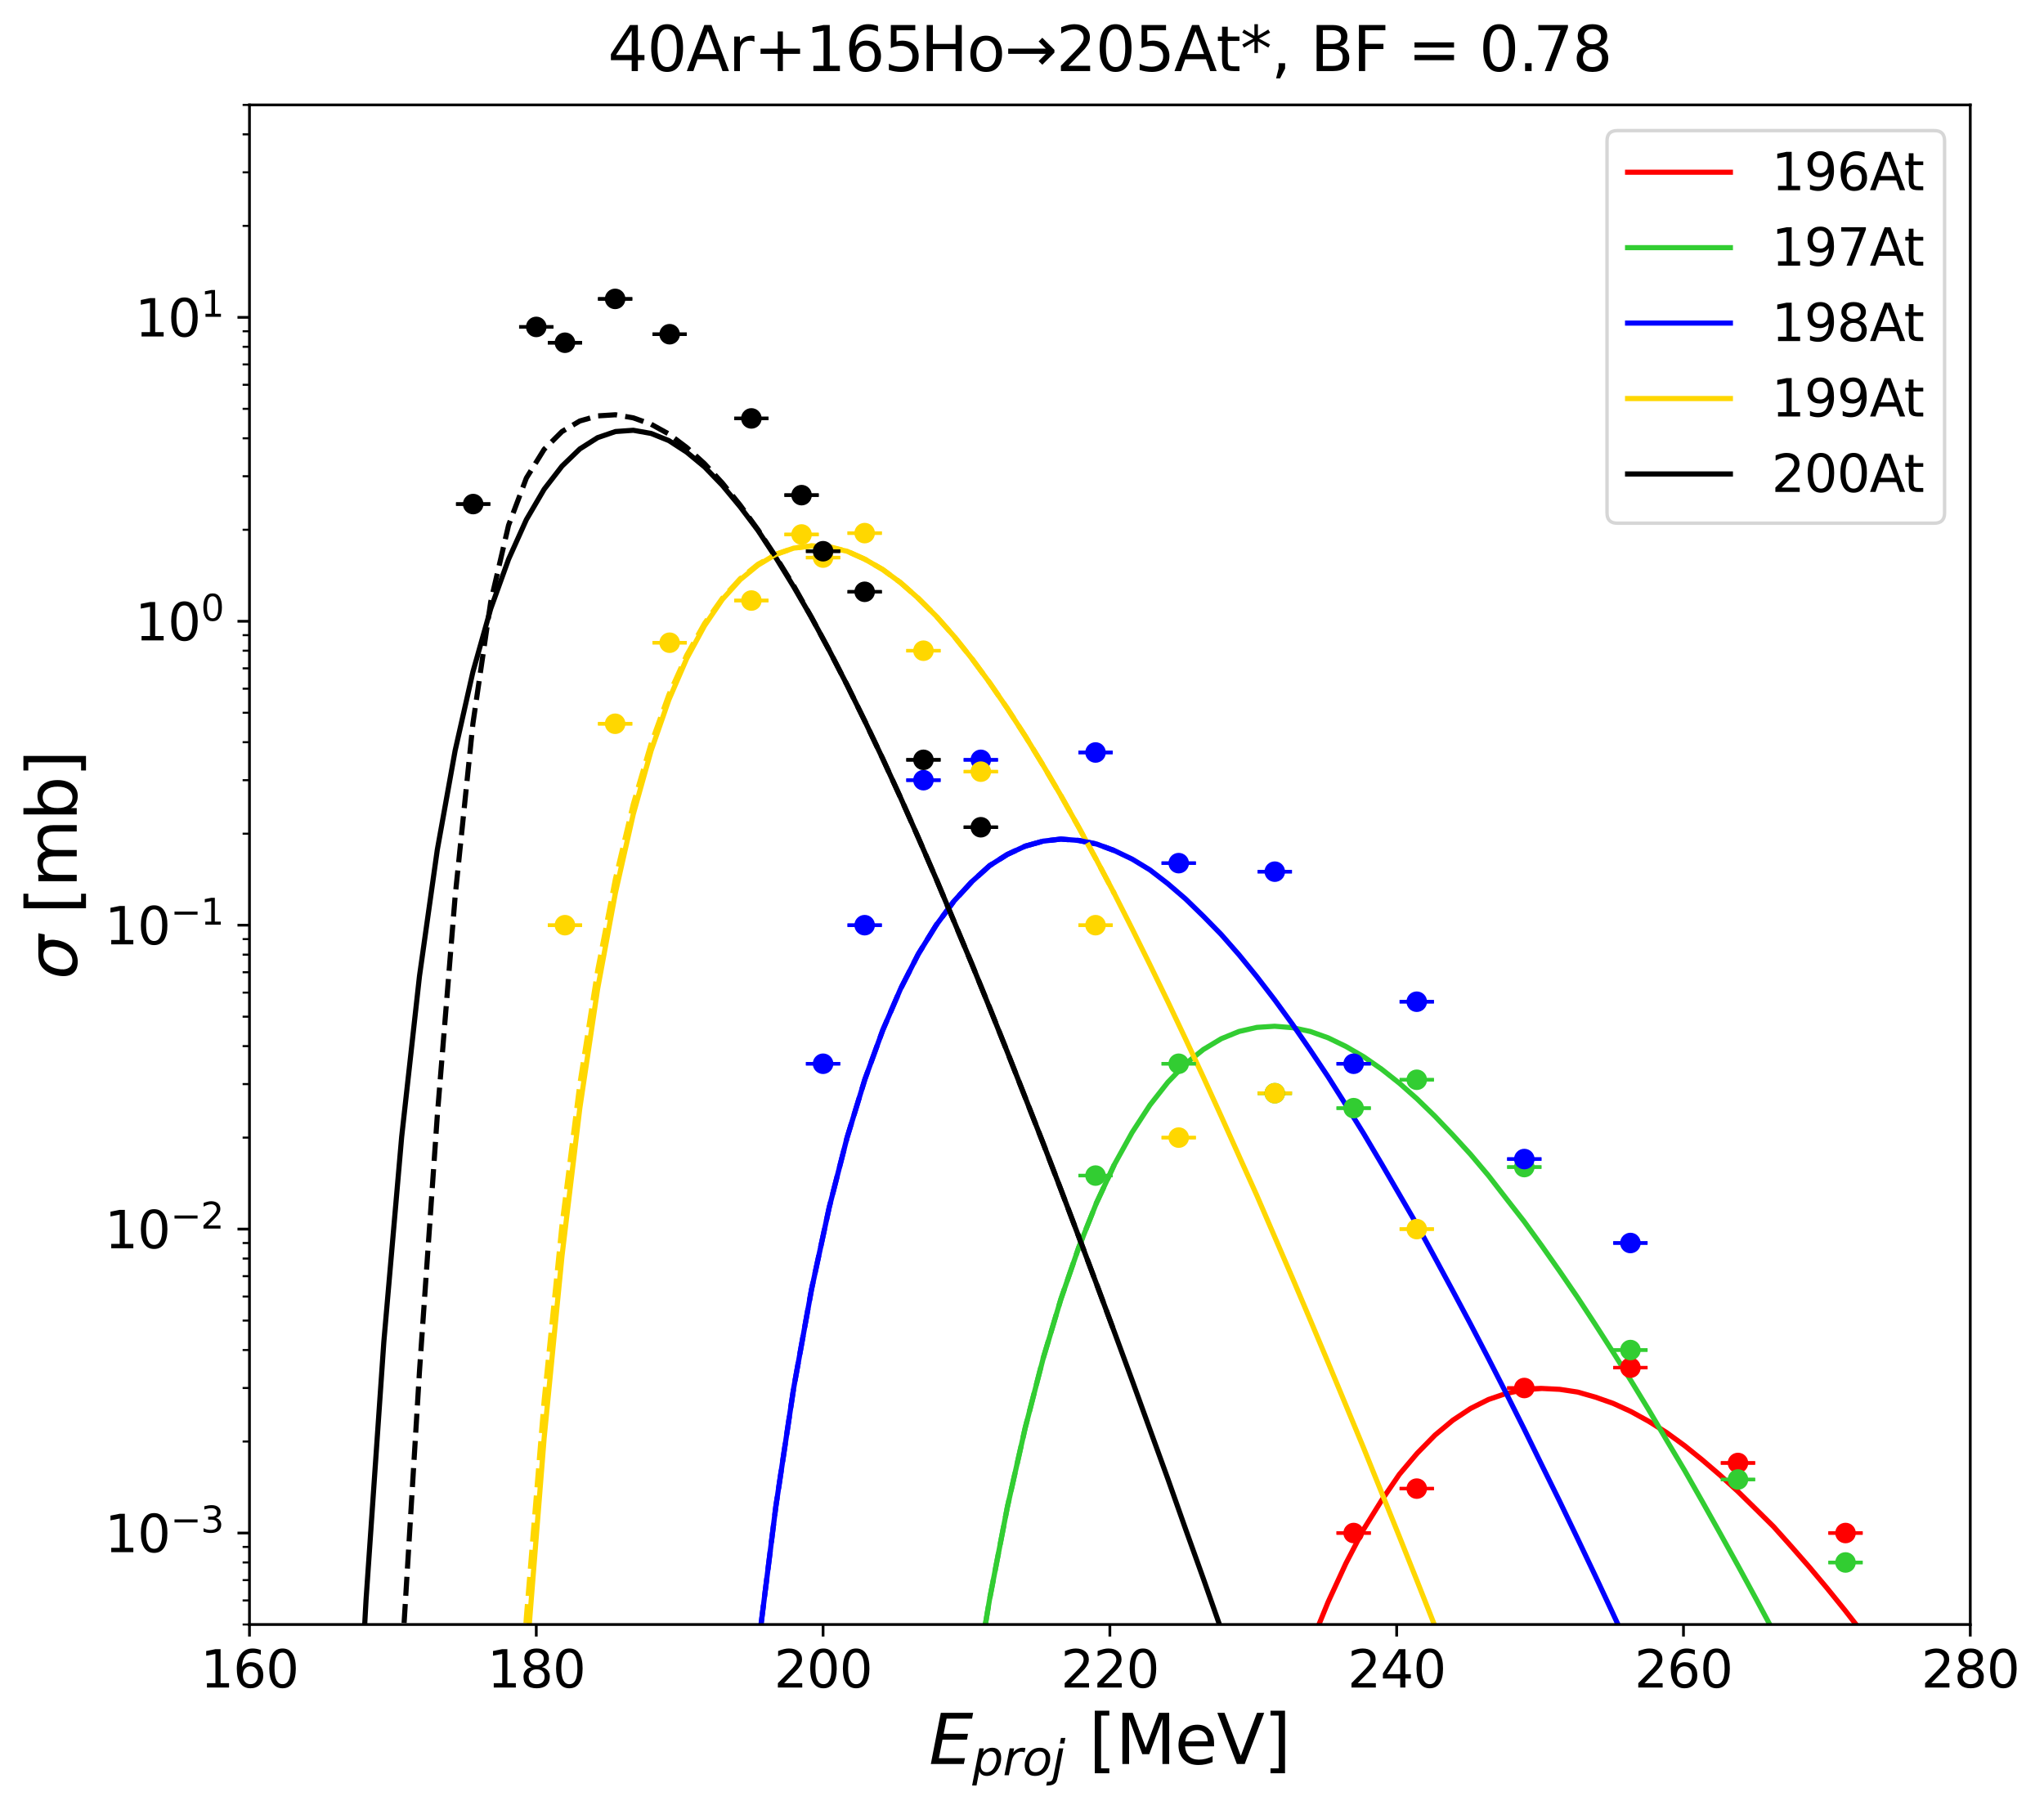 <?xml version="1.0" encoding="utf-8" standalone="no"?>
<!DOCTYPE svg PUBLIC "-//W3C//DTD SVG 1.1//EN"
  "http://www.w3.org/Graphics/SVG/1.1/DTD/svg11.dtd">
<svg xmlns:xlink="http://www.w3.org/1999/xlink" width="596.522pt" height="528.258pt" viewBox="0 0 596.522 528.258" xmlns="http://www.w3.org/2000/svg" version="1.1">
 <defs>
  <style type="text/css">*{stroke-linejoin: round; stroke-linecap: butt}</style>
 </defs>
 <g id="figure_1">
  <g id="patch_1">
   <path d="M 0 528.258 
L 596.522 528.258 
L 596.522 0 
L 0 0 
z
" style="fill: #ffffff"/>
  </g>
  <g id="axes_1">
   <g id="patch_2">
    <path d="M 72.806 474.141 
L 575.006 474.141 
L 575.006 30.621 
L 72.806 30.621 
z
" style="fill: #ffffff"/>
   </g>
   <g id="PolyCollection_1"/>
   <g id="PolyCollection_2"/>
   <g id="PolyCollection_3"/>
   <g id="PolyCollection_4"/>
   <g id="PolyCollection_5"/>
   <g id="PolyCollection_6"/>
   <g id="PolyCollection_7"/>
   <g id="PolyCollection_8"/>
   <g id="PolyCollection_9"/>
   <g id="PolyCollection_10"/>
   <g id="matplotlib.axis_1">
    <g id="xtick_1">
     <g id="line2d_1">
      <defs>
       <path id="m9982a3ece6" d="M 0 0 
L 0 3.5 
" style="stroke: #000000; stroke-width: 0.8"/>
      </defs>
      <g>
       <use xlink:href="#m9982a3ece6" x="72.806" y="474.141" style="stroke: #000000; stroke-width: 0.8"/>
      </g>
     </g>
     <g id="text_1">
      <!-- 160 -->
      <g transform="translate(58.491 492.538)scale(0.15 -0.15)">
       <defs>
        <path id="DejaVuSans-31" d="M 794 531 
L 1825 531 
L 1825 4091 
L 703 3866 
L 703 4441 
L 1819 4666 
L 2450 4666 
L 2450 531 
L 3481 531 
L 3481 0 
L 794 0 
L 794 531 
z
" transform="scale(0.016)"/>
        <path id="DejaVuSans-36" d="M 2113 2584 
Q 1688 2584 1439 2293 
Q 1191 2003 1191 1497 
Q 1191 994 1439 701 
Q 1688 409 2113 409 
Q 2538 409 2786 701 
Q 3034 994 3034 1497 
Q 3034 2003 2786 2293 
Q 2538 2584 2113 2584 
z
M 3366 4563 
L 3366 3988 
Q 3128 4100 2886 4159 
Q 2644 4219 2406 4219 
Q 1781 4219 1451 3797 
Q 1122 3375 1075 2522 
Q 1259 2794 1537 2939 
Q 1816 3084 2150 3084 
Q 2853 3084 3261 2657 
Q 3669 2231 3669 1497 
Q 3669 778 3244 343 
Q 2819 -91 2113 -91 
Q 1303 -91 875 529 
Q 447 1150 447 2328 
Q 447 3434 972 4092 
Q 1497 4750 2381 4750 
Q 2619 4750 2861 4703 
Q 3103 4656 3366 4563 
z
" transform="scale(0.016)"/>
        <path id="DejaVuSans-30" d="M 2034 4250 
Q 1547 4250 1301 3770 
Q 1056 3291 1056 2328 
Q 1056 1369 1301 889 
Q 1547 409 2034 409 
Q 2525 409 2770 889 
Q 3016 1369 3016 2328 
Q 3016 3291 2770 3770 
Q 2525 4250 2034 4250 
z
M 2034 4750 
Q 2819 4750 3233 4129 
Q 3647 3509 3647 2328 
Q 3647 1150 3233 529 
Q 2819 -91 2034 -91 
Q 1250 -91 836 529 
Q 422 1150 422 2328 
Q 422 3509 836 4129 
Q 1250 4750 2034 4750 
z
" transform="scale(0.016)"/>
       </defs>
       <use xlink:href="#DejaVuSans-31"/>
       <use xlink:href="#DejaVuSans-36" x="63.623"/>
       <use xlink:href="#DejaVuSans-30" x="127.246"/>
      </g>
     </g>
    </g>
    <g id="xtick_2">
     <g id="line2d_2">
      <g>
       <use xlink:href="#m9982a3ece6" x="156.506" y="474.141" style="stroke: #000000; stroke-width: 0.8"/>
      </g>
     </g>
     <g id="text_2">
      <!-- 180 -->
      <g transform="translate(142.191 492.538)scale(0.15 -0.15)">
       <defs>
        <path id="DejaVuSans-38" d="M 2034 2216 
Q 1584 2216 1326 1975 
Q 1069 1734 1069 1313 
Q 1069 891 1326 650 
Q 1584 409 2034 409 
Q 2484 409 2743 651 
Q 3003 894 3003 1313 
Q 3003 1734 2745 1975 
Q 2488 2216 2034 2216 
z
M 1403 2484 
Q 997 2584 770 2862 
Q 544 3141 544 3541 
Q 544 4100 942 4425 
Q 1341 4750 2034 4750 
Q 2731 4750 3128 4425 
Q 3525 4100 3525 3541 
Q 3525 3141 3298 2862 
Q 3072 2584 2669 2484 
Q 3125 2378 3379 2068 
Q 3634 1759 3634 1313 
Q 3634 634 3220 271 
Q 2806 -91 2034 -91 
Q 1263 -91 848 271 
Q 434 634 434 1313 
Q 434 1759 690 2068 
Q 947 2378 1403 2484 
z
M 1172 3481 
Q 1172 3119 1398 2916 
Q 1625 2713 2034 2713 
Q 2441 2713 2670 2916 
Q 2900 3119 2900 3481 
Q 2900 3844 2670 4047 
Q 2441 4250 2034 4250 
Q 1625 4250 1398 4047 
Q 1172 3844 1172 3481 
z
" transform="scale(0.016)"/>
       </defs>
       <use xlink:href="#DejaVuSans-31"/>
       <use xlink:href="#DejaVuSans-38" x="63.623"/>
       <use xlink:href="#DejaVuSans-30" x="127.246"/>
      </g>
     </g>
    </g>
    <g id="xtick_3">
     <g id="line2d_3">
      <g>
       <use xlink:href="#m9982a3ece6" x="240.206" y="474.141" style="stroke: #000000; stroke-width: 0.8"/>
      </g>
     </g>
     <g id="text_3">
      <!-- 200 -->
      <g transform="translate(225.891 492.538)scale(0.15 -0.15)">
       <defs>
        <path id="DejaVuSans-32" d="M 1228 531 
L 3431 531 
L 3431 0 
L 469 0 
L 469 531 
Q 828 903 1448 1529 
Q 2069 2156 2228 2338 
Q 2531 2678 2651 2914 
Q 2772 3150 2772 3378 
Q 2772 3750 2511 3984 
Q 2250 4219 1831 4219 
Q 1534 4219 1204 4116 
Q 875 4013 500 3803 
L 500 4441 
Q 881 4594 1212 4672 
Q 1544 4750 1819 4750 
Q 2544 4750 2975 4387 
Q 3406 4025 3406 3419 
Q 3406 3131 3298 2873 
Q 3191 2616 2906 2266 
Q 2828 2175 2409 1742 
Q 1991 1309 1228 531 
z
" transform="scale(0.016)"/>
       </defs>
       <use xlink:href="#DejaVuSans-32"/>
       <use xlink:href="#DejaVuSans-30" x="63.623"/>
       <use xlink:href="#DejaVuSans-30" x="127.246"/>
      </g>
     </g>
    </g>
    <g id="xtick_4">
     <g id="line2d_4">
      <g>
       <use xlink:href="#m9982a3ece6" x="323.906" y="474.141" style="stroke: #000000; stroke-width: 0.8"/>
      </g>
     </g>
     <g id="text_4">
      <!-- 220 -->
      <g transform="translate(309.591 492.538)scale(0.15 -0.15)">
       <use xlink:href="#DejaVuSans-32"/>
       <use xlink:href="#DejaVuSans-32" x="63.623"/>
       <use xlink:href="#DejaVuSans-30" x="127.246"/>
      </g>
     </g>
    </g>
    <g id="xtick_5">
     <g id="line2d_5">
      <g>
       <use xlink:href="#m9982a3ece6" x="407.606" y="474.141" style="stroke: #000000; stroke-width: 0.8"/>
      </g>
     </g>
     <g id="text_5">
      <!-- 240 -->
      <g transform="translate(393.291 492.538)scale(0.15 -0.15)">
       <defs>
        <path id="DejaVuSans-34" d="M 2419 4116 
L 825 1625 
L 2419 1625 
L 2419 4116 
z
M 2253 4666 
L 3047 4666 
L 3047 1625 
L 3713 1625 
L 3713 1100 
L 3047 1100 
L 3047 0 
L 2419 0 
L 2419 1100 
L 313 1100 
L 313 1709 
L 2253 4666 
z
" transform="scale(0.016)"/>
       </defs>
       <use xlink:href="#DejaVuSans-32"/>
       <use xlink:href="#DejaVuSans-34" x="63.623"/>
       <use xlink:href="#DejaVuSans-30" x="127.246"/>
      </g>
     </g>
    </g>
    <g id="xtick_6">
     <g id="line2d_6">
      <g>
       <use xlink:href="#m9982a3ece6" x="491.306" y="474.141" style="stroke: #000000; stroke-width: 0.8"/>
      </g>
     </g>
     <g id="text_6">
      <!-- 260 -->
      <g transform="translate(476.991 492.538)scale(0.15 -0.15)">
       <use xlink:href="#DejaVuSans-32"/>
       <use xlink:href="#DejaVuSans-36" x="63.623"/>
       <use xlink:href="#DejaVuSans-30" x="127.246"/>
      </g>
     </g>
    </g>
    <g id="xtick_7">
     <g id="line2d_7">
      <g>
       <use xlink:href="#m9982a3ece6" x="575.006" y="474.141" style="stroke: #000000; stroke-width: 0.8"/>
      </g>
     </g>
     <g id="text_7">
      <!-- 280 -->
      <g transform="translate(560.691 492.538)scale(0.15 -0.15)">
       <use xlink:href="#DejaVuSans-32"/>
       <use xlink:href="#DejaVuSans-38" x="63.623"/>
       <use xlink:href="#DejaVuSans-30" x="127.246"/>
      </g>
     </g>
    </g>
    <g id="text_8">
     <!-- $E_{proj}$ [MeV] -->
     <g transform="translate(271.106 514.858)scale(0.2 -0.2)">
      <defs>
       <path id="DejaVuSans-Oblique-45" d="M 1081 4666 
L 4031 4666 
L 3928 4134 
L 1606 4134 
L 1338 2753 
L 3566 2753 
L 3463 2222 
L 1234 2222 
L 909 531 
L 3284 531 
L 3181 0 
L 172 0 
L 1081 4666 
z
" transform="scale(0.016)"/>
       <path id="DejaVuSans-Oblique-70" d="M 3175 2156 
Q 3175 2616 2975 2859 
Q 2775 3103 2400 3103 
Q 2144 3103 1911 2972 
Q 1678 2841 1497 2591 
Q 1319 2344 1212 1994 
Q 1106 1644 1106 1300 
Q 1106 863 1306 627 
Q 1506 391 1875 391 
Q 2147 391 2380 519 
Q 2613 647 2778 891 
Q 2956 1147 3065 1494 
Q 3175 1841 3175 2156 
z
M 1394 2969 
Q 1625 3272 1939 3428 
Q 2253 3584 2638 3584 
Q 3175 3584 3472 3232 
Q 3769 2881 3769 2247 
Q 3769 1728 3584 1258 
Q 3400 788 3053 416 
Q 2822 169 2531 39 
Q 2241 -91 1919 -91 
Q 1547 -91 1294 64 
Q 1041 219 916 525 
L 556 -1331 
L -19 -1331 
L 922 3500 
L 1497 3500 
L 1394 2969 
z
" transform="scale(0.016)"/>
       <path id="DejaVuSans-Oblique-72" d="M 2853 2969 
Q 2766 3016 2653 3041 
Q 2541 3066 2413 3066 
Q 1953 3066 1609 2717 
Q 1266 2369 1153 1784 
L 800 0 
L 225 0 
L 909 3500 
L 1484 3500 
L 1375 2956 
Q 1603 3259 1920 3421 
Q 2238 3584 2597 3584 
Q 2691 3584 2781 3573 
Q 2872 3563 2963 3538 
L 2853 2969 
z
" transform="scale(0.016)"/>
       <path id="DejaVuSans-Oblique-6f" d="M 1625 -91 
Q 1009 -91 651 289 
Q 294 669 294 1325 
Q 294 1706 417 2101 
Q 541 2497 738 2766 
Q 1047 3184 1428 3384 
Q 1809 3584 2291 3584 
Q 2888 3584 3255 3212 
Q 3622 2841 3622 2241 
Q 3622 1825 3500 1412 
Q 3378 1000 3181 728 
Q 2875 309 2494 109 
Q 2113 -91 1625 -91 
z
M 891 1344 
Q 891 869 1089 633 
Q 1288 397 1691 397 
Q 2269 397 2648 901 
Q 3028 1406 3028 2181 
Q 3028 2634 2825 2865 
Q 2622 3097 2228 3097 
Q 1903 3097 1650 2945 
Q 1397 2794 1197 2484 
Q 1050 2253 970 1956 
Q 891 1659 891 1344 
z
" transform="scale(0.016)"/>
       <path id="DejaVuSans-Oblique-6a" d="M 928 3500 
L 1503 3500 
L 813 -63 
L 809 -78 
Q 694 -675 544 -897 
Q 403 -1106 132 -1218 
Q -138 -1331 -506 -1331 
L -722 -1331 
L -628 -844 
L -481 -844 
Q -144 -844 -1 -703 
Q 141 -563 238 -63 
L 928 3500 
z
M 1197 4863 
L 1772 4863 
L 1631 4134 
L 1056 4134 
L 1197 4863 
z
" transform="scale(0.016)"/>
       <path id="DejaVuSans-20" transform="scale(0.016)"/>
       <path id="DejaVuSans-5b" d="M 550 4863 
L 1875 4863 
L 1875 4416 
L 1125 4416 
L 1125 -397 
L 1875 -397 
L 1875 -844 
L 550 -844 
L 550 4863 
z
" transform="scale(0.016)"/>
       <path id="DejaVuSans-4d" d="M 628 4666 
L 1569 4666 
L 2759 1491 
L 3956 4666 
L 4897 4666 
L 4897 0 
L 4281 0 
L 4281 4097 
L 3078 897 
L 2444 897 
L 1241 4097 
L 1241 0 
L 628 0 
L 628 4666 
z
" transform="scale(0.016)"/>
       <path id="DejaVuSans-65" d="M 3597 1894 
L 3597 1613 
L 953 1613 
Q 991 1019 1311 708 
Q 1631 397 2203 397 
Q 2534 397 2845 478 
Q 3156 559 3463 722 
L 3463 178 
Q 3153 47 2828 -22 
Q 2503 -91 2169 -91 
Q 1331 -91 842 396 
Q 353 884 353 1716 
Q 353 2575 817 3079 
Q 1281 3584 2069 3584 
Q 2775 3584 3186 3129 
Q 3597 2675 3597 1894 
z
M 3022 2063 
Q 3016 2534 2758 2815 
Q 2500 3097 2075 3097 
Q 1594 3097 1305 2825 
Q 1016 2553 972 2059 
L 3022 2063 
z
" transform="scale(0.016)"/>
       <path id="DejaVuSans-56" d="M 1831 0 
L 50 4666 
L 709 4666 
L 2188 738 
L 3669 4666 
L 4325 4666 
L 2547 0 
L 1831 0 
z
" transform="scale(0.016)"/>
       <path id="DejaVuSans-5d" d="M 1947 4863 
L 1947 -844 
L 622 -844 
L 622 -397 
L 1369 -397 
L 1369 4416 
L 622 4416 
L 622 4863 
L 1947 4863 
z
" transform="scale(0.016)"/>
      </defs>
      <use xlink:href="#DejaVuSans-Oblique-45" transform="translate(0 0.016)"/>
      <use xlink:href="#DejaVuSans-Oblique-70" transform="translate(63.184 -16.391)scale(0.7)"/>
      <use xlink:href="#DejaVuSans-Oblique-72" transform="translate(107.617 -16.391)scale(0.7)"/>
      <use xlink:href="#DejaVuSans-Oblique-6f" transform="translate(136.396 -16.391)scale(0.7)"/>
      <use xlink:href="#DejaVuSans-Oblique-6a" transform="translate(179.224 -16.391)scale(0.7)"/>
      <use xlink:href="#DejaVuSans-20" transform="translate(201.406 0.016)"/>
      <use xlink:href="#DejaVuSans-5b" transform="translate(233.193 0.016)"/>
      <use xlink:href="#DejaVuSans-4d" transform="translate(272.207 0.016)"/>
      <use xlink:href="#DejaVuSans-65" transform="translate(358.486 0.016)"/>
      <use xlink:href="#DejaVuSans-56" transform="translate(420.01 0.016)"/>
      <use xlink:href="#DejaVuSans-5d" transform="translate(488.418 0.016)"/>
     </g>
    </g>
   </g>
   <g id="matplotlib.axis_2">
    <g id="ytick_1">
     <g id="line2d_8">
      <defs>
       <path id="m9f9fb3ba79" d="M 0 0 
L -3.5 0 
" style="stroke: #000000; stroke-width: 0.8"/>
      </defs>
      <g>
       <use xlink:href="#m9f9fb3ba79" x="72.806" y="447.438" style="stroke: #000000; stroke-width: 0.8"/>
      </g>
     </g>
     <g id="text_9">
      <!-- $\mathdefault{10^{-3}}$ -->
      <g transform="translate(30.556 453.137)scale(0.15 -0.15)">
       <defs>
        <path id="DejaVuSans-2212" d="M 678 2272 
L 4684 2272 
L 4684 1741 
L 678 1741 
L 678 2272 
z
" transform="scale(0.016)"/>
        <path id="DejaVuSans-33" d="M 2597 2516 
Q 3050 2419 3304 2112 
Q 3559 1806 3559 1356 
Q 3559 666 3084 287 
Q 2609 -91 1734 -91 
Q 1441 -91 1130 -33 
Q 819 25 488 141 
L 488 750 
Q 750 597 1062 519 
Q 1375 441 1716 441 
Q 2309 441 2620 675 
Q 2931 909 2931 1356 
Q 2931 1769 2642 2001 
Q 2353 2234 1838 2234 
L 1294 2234 
L 1294 2753 
L 1863 2753 
Q 2328 2753 2575 2939 
Q 2822 3125 2822 3475 
Q 2822 3834 2567 4026 
Q 2313 4219 1838 4219 
Q 1578 4219 1281 4162 
Q 984 4106 628 3988 
L 628 4550 
Q 988 4650 1302 4700 
Q 1616 4750 1894 4750 
Q 2613 4750 3031 4423 
Q 3450 4097 3450 3541 
Q 3450 3153 3228 2886 
Q 3006 2619 2597 2516 
z
" transform="scale(0.016)"/>
       </defs>
       <use xlink:href="#DejaVuSans-31" transform="translate(0 0.766)"/>
       <use xlink:href="#DejaVuSans-30" transform="translate(63.623 0.766)"/>
       <use xlink:href="#DejaVuSans-2212" transform="translate(128.203 39.047)scale(0.7)"/>
       <use xlink:href="#DejaVuSans-33" transform="translate(186.855 39.047)scale(0.7)"/>
      </g>
     </g>
    </g>
    <g id="ytick_2">
     <g id="line2d_9">
      <g>
       <use xlink:href="#m9f9fb3ba79" x="72.806" y="358.734" style="stroke: #000000; stroke-width: 0.8"/>
      </g>
     </g>
     <g id="text_10">
      <!-- $\mathdefault{10^{-2}}$ -->
      <g transform="translate(30.556 364.433)scale(0.15 -0.15)">
       <use xlink:href="#DejaVuSans-31" transform="translate(0 0.766)"/>
       <use xlink:href="#DejaVuSans-30" transform="translate(63.623 0.766)"/>
       <use xlink:href="#DejaVuSans-2212" transform="translate(128.203 39.047)scale(0.7)"/>
       <use xlink:href="#DejaVuSans-32" transform="translate(186.855 39.047)scale(0.7)"/>
      </g>
     </g>
    </g>
    <g id="ytick_3">
     <g id="line2d_10">
      <g>
       <use xlink:href="#m9f9fb3ba79" x="72.806" y="270.03" style="stroke: #000000; stroke-width: 0.8"/>
      </g>
     </g>
     <g id="text_11">
      <!-- $\mathdefault{10^{-1}}$ -->
      <g transform="translate(30.556 275.729)scale(0.15 -0.15)">
       <use xlink:href="#DejaVuSans-31" transform="translate(0 0.684)"/>
       <use xlink:href="#DejaVuSans-30" transform="translate(63.623 0.684)"/>
       <use xlink:href="#DejaVuSans-2212" transform="translate(128.203 38.966)scale(0.7)"/>
       <use xlink:href="#DejaVuSans-31" transform="translate(186.855 38.966)scale(0.7)"/>
      </g>
     </g>
    </g>
    <g id="ytick_4">
     <g id="line2d_11">
      <g>
       <use xlink:href="#m9f9fb3ba79" x="72.806" y="181.326" style="stroke: #000000; stroke-width: 0.8"/>
      </g>
     </g>
     <g id="text_12">
      <!-- $\mathdefault{10^{0}}$ -->
      <g transform="translate(39.406 187.025)scale(0.15 -0.15)">
       <use xlink:href="#DejaVuSans-31" transform="translate(0 0.766)"/>
       <use xlink:href="#DejaVuSans-30" transform="translate(63.623 0.766)"/>
       <use xlink:href="#DejaVuSans-30" transform="translate(128.203 39.047)scale(0.7)"/>
      </g>
     </g>
    </g>
    <g id="ytick_5">
     <g id="line2d_12">
      <g>
       <use xlink:href="#m9f9fb3ba79" x="72.806" y="92.622" style="stroke: #000000; stroke-width: 0.8"/>
      </g>
     </g>
     <g id="text_13">
      <!-- $\mathdefault{10^{1}}$ -->
      <g transform="translate(39.406 98.321)scale(0.15 -0.15)">
       <use xlink:href="#DejaVuSans-31" transform="translate(0 0.684)"/>
       <use xlink:href="#DejaVuSans-30" transform="translate(63.623 0.684)"/>
       <use xlink:href="#DejaVuSans-31" transform="translate(128.203 38.966)scale(0.7)"/>
      </g>
     </g>
    </g>
    <g id="ytick_6">
     <g id="line2d_13">
      <defs>
       <path id="m5a797f2440" d="M 0 0 
L -2 0 
" style="stroke: #000000; stroke-width: 0.6"/>
      </defs>
      <g>
       <use xlink:href="#m5a797f2440" x="72.806" y="474.141" style="stroke: #000000; stroke-width: 0.6"/>
      </g>
     </g>
    </g>
    <g id="ytick_7">
     <g id="line2d_14">
      <g>
       <use xlink:href="#m5a797f2440" x="72.806" y="467.117" style="stroke: #000000; stroke-width: 0.6"/>
      </g>
     </g>
    </g>
    <g id="ytick_8">
     <g id="line2d_15">
      <g>
       <use xlink:href="#m5a797f2440" x="72.806" y="461.178" style="stroke: #000000; stroke-width: 0.6"/>
      </g>
     </g>
    </g>
    <g id="ytick_9">
     <g id="line2d_16">
      <g>
       <use xlink:href="#m5a797f2440" x="72.806" y="456.034" style="stroke: #000000; stroke-width: 0.6"/>
      </g>
     </g>
    </g>
    <g id="ytick_10">
     <g id="line2d_17">
      <g>
       <use xlink:href="#m5a797f2440" x="72.806" y="451.497" style="stroke: #000000; stroke-width: 0.6"/>
      </g>
     </g>
    </g>
    <g id="ytick_11">
     <g id="line2d_18">
      <g>
       <use xlink:href="#m5a797f2440" x="72.806" y="420.735" style="stroke: #000000; stroke-width: 0.6"/>
      </g>
     </g>
    </g>
    <g id="ytick_12">
     <g id="line2d_19">
      <g>
       <use xlink:href="#m5a797f2440" x="72.806" y="405.115" style="stroke: #000000; stroke-width: 0.6"/>
      </g>
     </g>
    </g>
    <g id="ytick_13">
     <g id="line2d_20">
      <g>
       <use xlink:href="#m5a797f2440" x="72.806" y="394.033" style="stroke: #000000; stroke-width: 0.6"/>
      </g>
     </g>
    </g>
    <g id="ytick_14">
     <g id="line2d_21">
      <g>
       <use xlink:href="#m5a797f2440" x="72.806" y="385.437" style="stroke: #000000; stroke-width: 0.6"/>
      </g>
     </g>
    </g>
    <g id="ytick_15">
     <g id="line2d_22">
      <g>
       <use xlink:href="#m5a797f2440" x="72.806" y="378.413" style="stroke: #000000; stroke-width: 0.6"/>
      </g>
     </g>
    </g>
    <g id="ytick_16">
     <g id="line2d_23">
      <g>
       <use xlink:href="#m5a797f2440" x="72.806" y="372.474" style="stroke: #000000; stroke-width: 0.6"/>
      </g>
     </g>
    </g>
    <g id="ytick_17">
     <g id="line2d_24">
      <g>
       <use xlink:href="#m5a797f2440" x="72.806" y="367.33" style="stroke: #000000; stroke-width: 0.6"/>
      </g>
     </g>
    </g>
    <g id="ytick_18">
     <g id="line2d_25">
      <g>
       <use xlink:href="#m5a797f2440" x="72.806" y="362.793" style="stroke: #000000; stroke-width: 0.6"/>
      </g>
     </g>
    </g>
    <g id="ytick_19">
     <g id="line2d_26">
      <g>
       <use xlink:href="#m5a797f2440" x="72.806" y="332.031" style="stroke: #000000; stroke-width: 0.6"/>
      </g>
     </g>
    </g>
    <g id="ytick_20">
     <g id="line2d_27">
      <g>
       <use xlink:href="#m5a797f2440" x="72.806" y="316.411" style="stroke: #000000; stroke-width: 0.6"/>
      </g>
     </g>
    </g>
    <g id="ytick_21">
     <g id="line2d_28">
      <g>
       <use xlink:href="#m5a797f2440" x="72.806" y="305.329" style="stroke: #000000; stroke-width: 0.6"/>
      </g>
     </g>
    </g>
    <g id="ytick_22">
     <g id="line2d_29">
      <g>
       <use xlink:href="#m5a797f2440" x="72.806" y="296.733" style="stroke: #000000; stroke-width: 0.6"/>
      </g>
     </g>
    </g>
    <g id="ytick_23">
     <g id="line2d_30">
      <g>
       <use xlink:href="#m5a797f2440" x="72.806" y="289.709" style="stroke: #000000; stroke-width: 0.6"/>
      </g>
     </g>
    </g>
    <g id="ytick_24">
     <g id="line2d_31">
      <g>
       <use xlink:href="#m5a797f2440" x="72.806" y="283.77" style="stroke: #000000; stroke-width: 0.6"/>
      </g>
     </g>
    </g>
    <g id="ytick_25">
     <g id="line2d_32">
      <g>
       <use xlink:href="#m5a797f2440" x="72.806" y="278.626" style="stroke: #000000; stroke-width: 0.6"/>
      </g>
     </g>
    </g>
    <g id="ytick_26">
     <g id="line2d_33">
      <g>
       <use xlink:href="#m5a797f2440" x="72.806" y="274.089" style="stroke: #000000; stroke-width: 0.6"/>
      </g>
     </g>
    </g>
    <g id="ytick_27">
     <g id="line2d_34">
      <g>
       <use xlink:href="#m5a797f2440" x="72.806" y="243.327" style="stroke: #000000; stroke-width: 0.6"/>
      </g>
     </g>
    </g>
    <g id="ytick_28">
     <g id="line2d_35">
      <g>
       <use xlink:href="#m5a797f2440" x="72.806" y="227.707" style="stroke: #000000; stroke-width: 0.6"/>
      </g>
     </g>
    </g>
    <g id="ytick_29">
     <g id="line2d_36">
      <g>
       <use xlink:href="#m5a797f2440" x="72.806" y="216.625" style="stroke: #000000; stroke-width: 0.6"/>
      </g>
     </g>
    </g>
    <g id="ytick_30">
     <g id="line2d_37">
      <g>
       <use xlink:href="#m5a797f2440" x="72.806" y="208.029" style="stroke: #000000; stroke-width: 0.6"/>
      </g>
     </g>
    </g>
    <g id="ytick_31">
     <g id="line2d_38">
      <g>
       <use xlink:href="#m5a797f2440" x="72.806" y="201.005" style="stroke: #000000; stroke-width: 0.6"/>
      </g>
     </g>
    </g>
    <g id="ytick_32">
     <g id="line2d_39">
      <g>
       <use xlink:href="#m5a797f2440" x="72.806" y="195.066" style="stroke: #000000; stroke-width: 0.6"/>
      </g>
     </g>
    </g>
    <g id="ytick_33">
     <g id="line2d_40">
      <g>
       <use xlink:href="#m5a797f2440" x="72.806" y="189.922" style="stroke: #000000; stroke-width: 0.6"/>
      </g>
     </g>
    </g>
    <g id="ytick_34">
     <g id="line2d_41">
      <g>
       <use xlink:href="#m5a797f2440" x="72.806" y="185.385" style="stroke: #000000; stroke-width: 0.6"/>
      </g>
     </g>
    </g>
    <g id="ytick_35">
     <g id="line2d_42">
      <g>
       <use xlink:href="#m5a797f2440" x="72.806" y="154.623" style="stroke: #000000; stroke-width: 0.6"/>
      </g>
     </g>
    </g>
    <g id="ytick_36">
     <g id="line2d_43">
      <g>
       <use xlink:href="#m5a797f2440" x="72.806" y="139.003" style="stroke: #000000; stroke-width: 0.6"/>
      </g>
     </g>
    </g>
    <g id="ytick_37">
     <g id="line2d_44">
      <g>
       <use xlink:href="#m5a797f2440" x="72.806" y="127.921" style="stroke: #000000; stroke-width: 0.6"/>
      </g>
     </g>
    </g>
    <g id="ytick_38">
     <g id="line2d_45">
      <g>
       <use xlink:href="#m5a797f2440" x="72.806" y="119.325" style="stroke: #000000; stroke-width: 0.6"/>
      </g>
     </g>
    </g>
    <g id="ytick_39">
     <g id="line2d_46">
      <g>
       <use xlink:href="#m5a797f2440" x="72.806" y="112.301" style="stroke: #000000; stroke-width: 0.6"/>
      </g>
     </g>
    </g>
    <g id="ytick_40">
     <g id="line2d_47">
      <g>
       <use xlink:href="#m5a797f2440" x="72.806" y="106.362" style="stroke: #000000; stroke-width: 0.6"/>
      </g>
     </g>
    </g>
    <g id="ytick_41">
     <g id="line2d_48">
      <g>
       <use xlink:href="#m5a797f2440" x="72.806" y="101.218" style="stroke: #000000; stroke-width: 0.6"/>
      </g>
     </g>
    </g>
    <g id="ytick_42">
     <g id="line2d_49">
      <g>
       <use xlink:href="#m5a797f2440" x="72.806" y="96.681" style="stroke: #000000; stroke-width: 0.6"/>
      </g>
     </g>
    </g>
    <g id="ytick_43">
     <g id="line2d_50">
      <g>
       <use xlink:href="#m5a797f2440" x="72.806" y="65.919" style="stroke: #000000; stroke-width: 0.6"/>
      </g>
     </g>
    </g>
    <g id="ytick_44">
     <g id="line2d_51">
      <g>
       <use xlink:href="#m5a797f2440" x="72.806" y="50.299" style="stroke: #000000; stroke-width: 0.6"/>
      </g>
     </g>
    </g>
    <g id="ytick_45">
     <g id="line2d_52">
      <g>
       <use xlink:href="#m5a797f2440" x="72.806" y="39.217" style="stroke: #000000; stroke-width: 0.6"/>
      </g>
     </g>
    </g>
    <g id="ytick_46">
     <g id="line2d_53">
      <g>
       <use xlink:href="#m5a797f2440" x="72.806" y="30.621" style="stroke: #000000; stroke-width: 0.6"/>
      </g>
     </g>
    </g>
    <g id="text_14">
     <!-- $\sigma$ [mb] -->
     <g transform="translate(22.397 285.881)rotate(-90)scale(0.2 -0.2)">
      <defs>
       <path id="DejaVuSans-Oblique-3c3" d="M 2219 3044 
Q 1744 3044 1422 2700 
Q 1081 2341 969 1747 
Q 844 1119 1044 756 
Q 1241 397 1706 397 
Q 2166 397 2503 759 
Q 2844 1122 2966 1747 
Q 3075 2319 2881 2700 
Q 2700 3044 2219 3044 
z
M 2309 3503 
L 4219 3500 
L 4106 2925 
L 3463 2925 
Q 3706 2438 3575 1747 
Q 3406 888 2884 400 
Q 2359 -91 1609 -91 
Q 856 -91 525 400 
Q 194 888 363 1747 
Q 528 2609 1050 3097 
Q 1484 3503 2309 3503 
z
" transform="scale(0.016)"/>
       <path id="DejaVuSans-6d" d="M 3328 2828 
Q 3544 3216 3844 3400 
Q 4144 3584 4550 3584 
Q 5097 3584 5394 3201 
Q 5691 2819 5691 2113 
L 5691 0 
L 5113 0 
L 5113 2094 
Q 5113 2597 4934 2840 
Q 4756 3084 4391 3084 
Q 3944 3084 3684 2787 
Q 3425 2491 3425 1978 
L 3425 0 
L 2847 0 
L 2847 2094 
Q 2847 2600 2669 2842 
Q 2491 3084 2119 3084 
Q 1678 3084 1418 2786 
Q 1159 2488 1159 1978 
L 1159 0 
L 581 0 
L 581 3500 
L 1159 3500 
L 1159 2956 
Q 1356 3278 1631 3431 
Q 1906 3584 2284 3584 
Q 2666 3584 2933 3390 
Q 3200 3197 3328 2828 
z
" transform="scale(0.016)"/>
       <path id="DejaVuSans-62" d="M 3116 1747 
Q 3116 2381 2855 2742 
Q 2594 3103 2138 3103 
Q 1681 3103 1420 2742 
Q 1159 2381 1159 1747 
Q 1159 1113 1420 752 
Q 1681 391 2138 391 
Q 2594 391 2855 752 
Q 3116 1113 3116 1747 
z
M 1159 2969 
Q 1341 3281 1617 3432 
Q 1894 3584 2278 3584 
Q 2916 3584 3314 3078 
Q 3713 2572 3713 1747 
Q 3713 922 3314 415 
Q 2916 -91 2278 -91 
Q 1894 -91 1617 61 
Q 1341 213 1159 525 
L 1159 0 
L 581 0 
L 581 4863 
L 1159 4863 
L 1159 2969 
z
" transform="scale(0.016)"/>
      </defs>
      <use xlink:href="#DejaVuSans-Oblique-3c3" transform="translate(0 0.016)"/>
      <use xlink:href="#DejaVuSans-20" transform="translate(63.379 0.016)"/>
      <use xlink:href="#DejaVuSans-5b" transform="translate(95.166 0.016)"/>
      <use xlink:href="#DejaVuSans-6d" transform="translate(134.18 0.016)"/>
      <use xlink:href="#DejaVuSans-62" transform="translate(231.592 0.016)"/>
      <use xlink:href="#DejaVuSans-5d" transform="translate(295.068 0.016)"/>
     </g>
    </g>
   </g>
   <g id="line2d_54">
    <path d="M 366.85 529.258 
L 372 511.012 
L 377.198 494.729 
L 382.4 480.311 
L 387.598 467.569 
L 392.8 456.276 
L 397.997 446.299 
L 403.195 437.928 
L 408.397 430.307 
L 413.595 424.158 
L 418.797 418.856 
L 423.995 414.523 
L 429.197 411.075 
L 434.394 408.467 
L 439.592 406.688 
L 444.794 405.633 
L 449.992 405.244 
L 455.194 405.503 
L 460.392 406.289 
L 465.594 407.773 
L 470.791 409.605 
L 475.989 411.985 
L 481.191 414.852 
L 486.389 418.129 
L 491.591 421.909 
L 496.789 426.1 
L 501.986 430.555 
L 507.188 435.31 
L 512.386 440.414 
L 517.588 445.558 
L 522.786 451.369 
L 527.988 457.307 
L 533.186 463.504 
L 538.383 469.913 
L 543.585 476.606 
L 548.783 483.417 
L 553.985 490.5 
L 559.183 497.736 
L 564.385 505.246 
L 569.582 512.862 
L 574.78 520.78 
L 579.982 528.799 
L 580.28 529.258 
" clip-path="url(#p1005c69c8e)" style="fill: none; stroke: #ff0000; stroke-width: 1.5; stroke-linecap: square"/>
   </g>
   <g id="line2d_55">
    <path d="M 279.122 529.258 
L 283.609 497.878 
L 288.807 466.734 
L 294.009 439.778 
L 299.206 416.715 
L 304.404 396.622 
L 309.606 379.191 
L 314.804 364.143 
L 320.006 351.074 
L 325.204 339.912 
L 330.401 330.521 
L 335.603 322.522 
L 340.801 315.901 
L 346.003 310.473 
L 351.201 306.304 
L 356.403 303.175 
L 361.601 301.049 
L 366.798 299.861 
L 372 299.528 
L 377.198 299.945 
L 382.4 301.049 
L 387.598 302.903 
L 392.8 305.425 
L 397.997 308.437 
L 403.195 312.046 
L 408.397 316.156 
L 413.595 320.757 
L 418.797 325.819 
L 423.995 331.269 
L 429.197 336.956 
L 434.394 343.114 
L 439.592 349.831 
L 444.794 356.489 
L 449.992 363.659 
L 455.194 371.07 
L 460.392 378.671 
L 465.594 386.61 
L 470.791 394.713 
L 475.989 402.992 
L 481.191 411.528 
L 486.389 420.352 
L 491.591 429.092 
L 496.789 438.23 
L 501.986 447.515 
L 507.188 456.911 
L 512.386 466.48 
L 517.588 476.198 
L 522.786 486.054 
L 527.988 496.067 
L 533.186 506.297 
L 538.383 516.85 
L 543.585 527.546 
L 544.369 529.258 
" clip-path="url(#p1005c69c8e)" style="fill: none; stroke: #32cd32; stroke-width: 1.5; stroke-linecap: square"/>
   </g>
   <g id="line2d_56">
    <path d="M 216.17 529.258 
L 221.215 481.226 
L 226.412 439.778 
L 231.61 405.244 
L 236.812 376.472 
L 242.01 352.358 
L 247.212 332.031 
L 252.41 315.024 
L 257.612 300.706 
L 262.809 288.633 
L 268.007 278.434 
L 273.209 270.03 
L 278.407 263.006 
L 283.609 257.344 
L 288.807 252.653 
L 294.009 249.362 
L 299.206 246.961 
L 304.404 245.507 
L 309.606 244.9 
L 314.804 245.304 
L 320.006 246.331 
L 325.204 248.252 
L 330.401 250.738 
L 335.603 253.9 
L 340.801 257.902 
L 346.003 262.37 
L 351.201 267.424 
L 356.403 272.743 
L 361.601 278.675 
L 366.798 285.058 
L 372 291.82 
L 377.198 298.953 
L 382.4 306.502 
L 387.598 314.288 
L 392.8 322.522 
L 397.997 330.893 
L 403.195 339.677 
L 408.397 348.627 
L 413.595 357.595 
L 418.797 367.138 
L 423.995 376.779 
L 429.197 386.531 
L 434.394 396.519 
L 439.592 406.688 
L 444.794 417.064 
L 449.992 427.682 
L 455.194 438.23 
L 460.392 449.051 
L 465.594 459.986 
L 470.791 471.105 
L 475.989 482.354 
L 481.191 493.819 
L 486.389 505.419 
L 491.591 517.32 
L 496.576 529.258 
" clip-path="url(#p1005c69c8e)" style="fill: none; stroke: #0000ff; stroke-width: 1.5; stroke-linecap: square"/>
   </g>
   <g id="line2d_57">
    <path d="M 150.696 529.258 
L 153.619 484.713 
L 158.816 419.597 
L 164.018 366.52 
L 169.216 323.435 
L 174.418 288.57 
L 179.616 260.52 
L 184.818 237.61 
L 190.016 219.111 
L 195.213 204.217 
L 200.415 192.204 
L 205.613 182.619 
L 210.815 174.95 
L 216.013 169.198 
L 221.215 164.943 
L 226.412 161.802 
L 231.61 159.988 
L 236.812 159.33 
L 242.01 159.768 
L 247.212 160.884 
L 252.41 163.22 
L 257.612 166.223 
L 262.809 170.051 
L 268.007 174.625 
L 273.209 179.815 
L 278.407 185.686 
L 283.609 192.204 
L 288.807 199.248 
L 294.009 206.815 
L 299.206 214.837 
L 304.404 223.342 
L 309.606 232.197 
L 314.804 241.448 
L 320.006 250.973 
L 325.204 260.822 
L 330.401 271.084 
L 335.603 281.578 
L 340.801 292.298 
L 346.003 303.266 
L 351.201 314.41 
L 356.403 325.819 
L 361.601 337.396 
L 366.798 348.924 
L 372 360.995 
L 377.198 373.029 
L 382.4 385.283 
L 387.598 397.666 
L 392.8 410.186 
L 397.997 422.712 
L 403.195 435.593 
L 408.397 448.492 
L 413.595 461.51 
L 418.797 474.684 
L 423.995 487.991 
L 429.197 501.465 
L 434.394 515.026 
L 439.592 529.118 
L 439.624 529.258 
" clip-path="url(#p1005c69c8e)" style="fill: none; stroke: #ffd700; stroke-width: 1.5; stroke-linecap: square"/>
   </g>
   <g id="line2d_58">
    <path d="M 103.411 529.258 
L 106.822 467.053 
L 112.024 391.607 
L 117.222 331.839 
L 122.424 284.887 
L 127.621 248.034 
L 132.819 219.111 
L 138.021 196.07 
L 143.219 177.654 
L 148.421 163.22 
L 153.619 151.659 
L 158.816 142.778 
L 164.018 136.039 
L 169.216 131.029 
L 174.418 127.729 
L 179.616 125.95 
L 184.818 125.585 
L 190.016 126.503 
L 195.213 128.601 
L 200.415 131.98 
L 205.613 136.277 
L 210.815 141.661 
L 216.013 147.922 
L 221.215 154.817 
L 226.412 162.741 
L 231.61 171.219 
L 236.812 180.187 
L 242.01 189.826 
L 247.212 199.929 
L 252.41 210.494 
L 257.612 221.44 
L 262.809 232.778 
L 268.007 244.501 
L 273.209 256.521 
L 278.407 268.891 
L 283.609 281.319 
L 288.807 294.126 
L 294.009 307.103 
L 299.206 320.328 
L 304.404 333.604 
L 309.606 347.173 
L 314.804 360.913 
L 320.006 374.741 
L 325.204 388.733 
L 330.401 402.871 
L 335.603 417.239 
L 340.801 431.562 
L 346.003 446.299 
L 351.201 460.795 
L 356.403 475.633 
L 361.601 490.5 
L 366.798 505.593 
L 372 520.78 
L 374.869 529.258 
" clip-path="url(#p1005c69c8e)" style="fill: none; stroke: #000000; stroke-width: 1.5; stroke-linecap: square"/>
   </g>
   <g id="line2d_59"/>
   <g id="line2d_60"/>
   <g id="line2d_61"/>
   <g id="line2d_62"/>
   <g id="line2d_63"/>
   <g id="line2d_64">
    <path clip-path="url(#p1005c69c8e)" style="fill: none; stroke-dasharray: 5.55,2.4; stroke-dashoffset: 0; stroke: #ff0000; stroke-width: 1.5"/>
   </g>
   <g id="line2d_65">
    <path d="M 279.122 529.258 
L 283.609 497.878 
L 288.807 466.734 
L 294.009 439.778 
L 299.206 416.715 
L 304.404 396.519 
L 309.606 379.191 
L 314.804 364.099 
L 320.006 351.074 
L 325.204 339.912 
" clip-path="url(#p1005c69c8e)" style="fill: none; stroke-dasharray: 5.55,2.4; stroke-dashoffset: 0; stroke: #32cd32; stroke-width: 1.5"/>
   </g>
   <g id="line2d_66">
    <path d="M 216.17 529.258 
L 221.215 481.134 
L 226.412 439.778 
L 231.61 405.244 
L 236.812 376.411 
L 242.01 352.358 
L 247.212 332.031 
L 252.41 315.024 
L 257.612 300.706 
L 262.809 288.633 
L 268.007 278.434 
L 273.209 270.03 
L 278.407 263.006 
L 283.609 257.344 
L 288.807 252.653 
L 294.009 249.362 
L 299.206 246.961 
L 304.404 245.507 
L 309.606 244.9 
L 314.804 245.304 
L 320.006 246.331 
L 325.204 248.252 
" clip-path="url(#p1005c69c8e)" style="fill: none; stroke-dasharray: 5.55,2.4; stroke-dashoffset: 0; stroke: #0000ff; stroke-width: 1.5"/>
   </g>
   <g id="line2d_67">
    <path d="M 149.86 529.258 
L 153.619 472.042 
L 158.816 408.749 
L 164.018 357.595 
L 169.216 316.54 
L 174.418 283.333 
L 179.616 256.521 
L 184.818 234.731 
L 190.016 217.11 
L 195.213 202.779 
L 200.415 191.245 
L 205.613 181.987 
L 210.815 174.625 
L 216.013 168.918 
L 221.215 164.692 
L 226.412 161.802 
L 231.61 159.988 
L 236.812 159.33 
L 242.01 159.548 
L 247.212 160.884 
L 252.41 163.22 
L 257.612 166.223 
L 262.809 170.051 
L 268.007 174.625 
L 273.209 179.815 
L 278.407 185.686 
L 283.609 192.204 
L 288.807 199.248 
L 294.009 206.815 
L 299.206 214.837 
L 304.404 223.342 
L 309.606 232.197 
L 314.804 241.448 
L 320.006 250.973 
L 325.204 260.822 
" clip-path="url(#p1005c69c8e)" style="fill: none; stroke-dasharray: 5.55,2.4; stroke-dashoffset: 0; stroke: #ffd700; stroke-width: 1.5"/>
   </g>
   <g id="line2d_68">
    <path d="M 114.885 529.258 
L 117.222 485.326 
L 122.424 400.181 
L 127.621 325.655 
L 132.819 261.743 
L 138.021 211.157 
L 143.219 175.608 
L 148.421 153.298 
L 153.619 139.521 
L 158.816 131.133 
L 164.018 125.95 
L 169.216 122.873 
L 174.418 121.382 
L 179.616 121.058 
L 184.818 121.955 
L 190.016 123.814 
L 195.213 126.689 
L 200.415 130.613 
L 205.613 135.332 
L 210.815 140.98 
L 216.013 147.44 
L 221.215 154.623 
L 226.412 162.504 
L 231.61 170.924 
L 236.812 180.187 
L 242.01 189.826 
L 247.212 199.929 
L 252.41 210.494 
L 257.612 221.44 
L 262.809 232.778 
L 268.007 244.501 
L 273.209 256.521 
L 278.407 268.891 
L 283.609 281.319 
L 288.807 294.054 
L 294.009 307.103 
L 299.206 320.328 
L 304.404 333.604 
L 309.606 347.173 
L 314.804 360.873 
L 320.006 374.741 
L 325.204 388.733 
" clip-path="url(#p1005c69c8e)" style="fill: none; stroke-dasharray: 5.55,2.4; stroke-dashoffset: 0; stroke: #000000; stroke-width: 1.5"/>
   </g>
   <g id="LineCollection_1">
    <path clip-path="url(#p1005c69c8e)" style="fill: none; stroke: #ff0000; stroke-width: 1.5"/>
    <path clip-path="url(#p1005c69c8e)" style="fill: none; stroke: #ff0000; stroke-width: 1.5"/>
    <path clip-path="url(#p1005c69c8e)" style="fill: none; stroke: #ff0000; stroke-width: 1.5"/>
    <path clip-path="url(#p1005c69c8e)" style="fill: none; stroke: #ff0000; stroke-width: 1.5"/>
    <path clip-path="url(#p1005c69c8e)" style="fill: none; stroke: #ff0000; stroke-width: 1.5"/>
    <path clip-path="url(#p1005c69c8e)" style="fill: none; stroke: #ff0000; stroke-width: 1.5"/>
    <path clip-path="url(#p1005c69c8e)" style="fill: none; stroke: #ff0000; stroke-width: 1.5"/>
    <path clip-path="url(#p1005c69c8e)" style="fill: none; stroke: #ff0000; stroke-width: 1.5"/>
    <path clip-path="url(#p1005c69c8e)" style="fill: none; stroke: #ff0000; stroke-width: 1.5"/>
    <path clip-path="url(#p1005c69c8e)" style="fill: none; stroke: #ff0000; stroke-width: 1.5"/>
    <path clip-path="url(#p1005c69c8e)" style="fill: none; stroke: #ff0000; stroke-width: 1.5"/>
    <path clip-path="url(#p1005c69c8e)" style="fill: none; stroke: #ff0000; stroke-width: 1.5"/>
    <path clip-path="url(#p1005c69c8e)" style="fill: none; stroke: #ff0000; stroke-width: 1.5"/>
    <path clip-path="url(#p1005c69c8e)" style="fill: none; stroke: #ff0000; stroke-width: 1.5"/>
    <path d="M 395.051 447.438 
L 395.051 447.438 
" clip-path="url(#p1005c69c8e)" style="fill: none; stroke: #ff0000; stroke-width: 1.5"/>
    <path d="M 413.465 434.476 
L 413.465 434.476 
" clip-path="url(#p1005c69c8e)" style="fill: none; stroke: #ff0000; stroke-width: 1.5"/>
    <path d="M 444.853 405.115 
L 444.853 405.115 
" clip-path="url(#p1005c69c8e)" style="fill: none; stroke: #ff0000; stroke-width: 1.5"/>
    <path d="M 475.822 399.177 
L 475.822 399.177 
" clip-path="url(#p1005c69c8e)" style="fill: none; stroke: #ff0000; stroke-width: 1.5"/>
    <path d="M 507.209 426.996 
L 507.209 426.996 
" clip-path="url(#p1005c69c8e)" style="fill: none; stroke: #ff0000; stroke-width: 1.5"/>
    <path d="M 538.597 447.438 
L 538.597 447.438 
" clip-path="url(#p1005c69c8e)" style="fill: none; stroke: #ff0000; stroke-width: 1.5"/>
    <path clip-path="url(#p1005c69c8e)" style="fill: none; stroke: #ff0000; stroke-width: 1.5"/>
   </g>
   <g id="line2d_69">
    <defs>
     <path id="m93c9319e50" d="M 5 0 
L -5 -0 
" style="stroke: #ff0000"/>
    </defs>
    <g clip-path="url(#p1005c69c8e)">
     <use xlink:href="#m93c9319e50" x="395.051" y="447.438" style="fill: #ff0000; stroke: #ff0000"/>
     <use xlink:href="#m93c9319e50" x="413.465" y="434.476" style="fill: #ff0000; stroke: #ff0000"/>
     <use xlink:href="#m93c9319e50" x="444.853" y="405.115" style="fill: #ff0000; stroke: #ff0000"/>
     <use xlink:href="#m93c9319e50" x="475.822" y="399.177" style="fill: #ff0000; stroke: #ff0000"/>
     <use xlink:href="#m93c9319e50" x="507.209" y="426.996" style="fill: #ff0000; stroke: #ff0000"/>
     <use xlink:href="#m93c9319e50" x="538.597" y="447.438" style="fill: #ff0000; stroke: #ff0000"/>
    </g>
   </g>
   <g id="line2d_70">
    <g clip-path="url(#p1005c69c8e)">
     <use xlink:href="#m93c9319e50" x="395.051" y="447.438" style="fill: #ff0000; stroke: #ff0000"/>
     <use xlink:href="#m93c9319e50" x="413.465" y="434.476" style="fill: #ff0000; stroke: #ff0000"/>
     <use xlink:href="#m93c9319e50" x="444.853" y="405.115" style="fill: #ff0000; stroke: #ff0000"/>
     <use xlink:href="#m93c9319e50" x="475.822" y="399.177" style="fill: #ff0000; stroke: #ff0000"/>
     <use xlink:href="#m93c9319e50" x="507.209" y="426.996" style="fill: #ff0000; stroke: #ff0000"/>
     <use xlink:href="#m93c9319e50" x="538.597" y="447.438" style="fill: #ff0000; stroke: #ff0000"/>
    </g>
   </g>
   <g id="LineCollection_2">
    <path clip-path="url(#p1005c69c8e)" style="fill: none; stroke: #32cd32; stroke-width: 1.5"/>
    <path clip-path="url(#p1005c69c8e)" style="fill: none; stroke: #32cd32; stroke-width: 1.5"/>
    <path clip-path="url(#p1005c69c8e)" style="fill: none; stroke: #32cd32; stroke-width: 1.5"/>
    <path clip-path="url(#p1005c69c8e)" style="fill: none; stroke: #32cd32; stroke-width: 1.5"/>
    <path clip-path="url(#p1005c69c8e)" style="fill: none; stroke: #32cd32; stroke-width: 1.5"/>
    <path clip-path="url(#p1005c69c8e)" style="fill: none; stroke: #32cd32; stroke-width: 1.5"/>
    <path clip-path="url(#p1005c69c8e)" style="fill: none; stroke: #32cd32; stroke-width: 1.5"/>
    <path clip-path="url(#p1005c69c8e)" style="fill: none; stroke: #32cd32; stroke-width: 1.5"/>
    <path clip-path="url(#p1005c69c8e)" style="fill: none; stroke: #32cd32; stroke-width: 1.5"/>
    <path clip-path="url(#p1005c69c8e)" style="fill: none; stroke: #32cd32; stroke-width: 1.5"/>
    <path clip-path="url(#p1005c69c8e)" style="fill: none; stroke: #32cd32; stroke-width: 1.5"/>
    <path d="M 319.721 343.114 
L 319.721 343.114 
" clip-path="url(#p1005c69c8e)" style="fill: none; stroke: #32cd32; stroke-width: 1.5"/>
    <path d="M 343.994 310.473 
L 343.994 310.473 
" clip-path="url(#p1005c69c8e)" style="fill: none; stroke: #32cd32; stroke-width: 1.5"/>
    <path d="M 372.034 319.069 
L 372.034 319.069 
" clip-path="url(#p1005c69c8e)" style="fill: none; stroke: #32cd32; stroke-width: 1.5"/>
    <path d="M 395.051 323.435 
L 395.051 323.435 
" clip-path="url(#p1005c69c8e)" style="fill: none; stroke: #32cd32; stroke-width: 1.5"/>
    <path d="M 413.465 315.148 
L 413.465 315.148 
" clip-path="url(#p1005c69c8e)" style="fill: none; stroke: #32cd32; stroke-width: 1.5"/>
    <path d="M 444.853 340.628 
L 444.853 340.628 
" clip-path="url(#p1005c69c8e)" style="fill: none; stroke: #32cd32; stroke-width: 1.5"/>
    <path d="M 475.822 394.033 
L 475.822 394.033 
" clip-path="url(#p1005c69c8e)" style="fill: none; stroke: #32cd32; stroke-width: 1.5"/>
    <path d="M 507.209 431.818 
L 507.209 431.818 
" clip-path="url(#p1005c69c8e)" style="fill: none; stroke: #32cd32; stroke-width: 1.5"/>
    <path d="M 538.597 456.034 
L 538.597 456.034 
" clip-path="url(#p1005c69c8e)" style="fill: none; stroke: #32cd32; stroke-width: 1.5"/>
    <path clip-path="url(#p1005c69c8e)" style="fill: none; stroke: #32cd32; stroke-width: 1.5"/>
   </g>
   <g id="line2d_71">
    <defs>
     <path id="md7c7750714" d="M 5 0 
L -5 -0 
" style="stroke: #32cd32"/>
    </defs>
    <g clip-path="url(#p1005c69c8e)">
     <use xlink:href="#md7c7750714" x="319.721" y="343.114" style="fill: #32cd32; stroke: #32cd32"/>
     <use xlink:href="#md7c7750714" x="343.994" y="310.473" style="fill: #32cd32; stroke: #32cd32"/>
     <use xlink:href="#md7c7750714" x="372.034" y="319.069" style="fill: #32cd32; stroke: #32cd32"/>
     <use xlink:href="#md7c7750714" x="395.051" y="323.435" style="fill: #32cd32; stroke: #32cd32"/>
     <use xlink:href="#md7c7750714" x="413.465" y="315.148" style="fill: #32cd32; stroke: #32cd32"/>
     <use xlink:href="#md7c7750714" x="444.853" y="340.628" style="fill: #32cd32; stroke: #32cd32"/>
     <use xlink:href="#md7c7750714" x="475.822" y="394.033" style="fill: #32cd32; stroke: #32cd32"/>
     <use xlink:href="#md7c7750714" x="507.209" y="431.818" style="fill: #32cd32; stroke: #32cd32"/>
     <use xlink:href="#md7c7750714" x="538.597" y="456.034" style="fill: #32cd32; stroke: #32cd32"/>
    </g>
   </g>
   <g id="line2d_72">
    <g clip-path="url(#p1005c69c8e)">
     <use xlink:href="#md7c7750714" x="319.721" y="343.114" style="fill: #32cd32; stroke: #32cd32"/>
     <use xlink:href="#md7c7750714" x="343.994" y="310.473" style="fill: #32cd32; stroke: #32cd32"/>
     <use xlink:href="#md7c7750714" x="372.034" y="319.069" style="fill: #32cd32; stroke: #32cd32"/>
     <use xlink:href="#md7c7750714" x="395.051" y="323.435" style="fill: #32cd32; stroke: #32cd32"/>
     <use xlink:href="#md7c7750714" x="413.465" y="315.148" style="fill: #32cd32; stroke: #32cd32"/>
     <use xlink:href="#md7c7750714" x="444.853" y="340.628" style="fill: #32cd32; stroke: #32cd32"/>
     <use xlink:href="#md7c7750714" x="475.822" y="394.033" style="fill: #32cd32; stroke: #32cd32"/>
     <use xlink:href="#md7c7750714" x="507.209" y="431.818" style="fill: #32cd32; stroke: #32cd32"/>
     <use xlink:href="#md7c7750714" x="538.597" y="456.034" style="fill: #32cd32; stroke: #32cd32"/>
    </g>
   </g>
   <g id="LineCollection_3">
    <path clip-path="url(#p1005c69c8e)" style="fill: none; stroke: #0000ff; stroke-width: 1.5"/>
    <path clip-path="url(#p1005c69c8e)" style="fill: none; stroke: #0000ff; stroke-width: 1.5"/>
    <path clip-path="url(#p1005c69c8e)" style="fill: none; stroke: #0000ff; stroke-width: 1.5"/>
    <path clip-path="url(#p1005c69c8e)" style="fill: none; stroke: #0000ff; stroke-width: 1.5"/>
    <path clip-path="url(#p1005c69c8e)" style="fill: none; stroke: #0000ff; stroke-width: 1.5"/>
    <path clip-path="url(#p1005c69c8e)" style="fill: none; stroke: #0000ff; stroke-width: 1.5"/>
    <path clip-path="url(#p1005c69c8e)" style="fill: none; stroke: #0000ff; stroke-width: 1.5"/>
    <path d="M 240.206 310.473 
L 240.206 310.473 
" clip-path="url(#p1005c69c8e)" style="fill: none; stroke: #0000ff; stroke-width: 1.5"/>
    <path d="M 252.343 270.03 
L 252.343 270.03 
" clip-path="url(#p1005c69c8e)" style="fill: none; stroke: #0000ff; stroke-width: 1.5"/>
    <path d="M 269.501 227.707 
L 269.501 227.707 
" clip-path="url(#p1005c69c8e)" style="fill: none; stroke: #0000ff; stroke-width: 1.5"/>
    <path d="M 286.241 221.769 
L 286.241 221.769 
" clip-path="url(#p1005c69c8e)" style="fill: none; stroke: #0000ff; stroke-width: 1.5"/>
    <path d="M 319.721 219.628 
L 319.721 219.628 
" clip-path="url(#p1005c69c8e)" style="fill: none; stroke: #0000ff; stroke-width: 1.5"/>
    <path d="M 343.994 251.924 
L 343.994 251.924 
" clip-path="url(#p1005c69c8e)" style="fill: none; stroke: #0000ff; stroke-width: 1.5"/>
    <path d="M 372.034 254.41 
L 372.034 254.41 
" clip-path="url(#p1005c69c8e)" style="fill: none; stroke: #0000ff; stroke-width: 1.5"/>
    <path d="M 395.051 310.473 
L 395.051 310.473 
" clip-path="url(#p1005c69c8e)" style="fill: none; stroke: #0000ff; stroke-width: 1.5"/>
    <path d="M 413.465 292.367 
L 413.465 292.367 
" clip-path="url(#p1005c69c8e)" style="fill: none; stroke: #0000ff; stroke-width: 1.5"/>
    <path d="M 444.853 338.292 
L 444.853 338.292 
" clip-path="url(#p1005c69c8e)" style="fill: none; stroke: #0000ff; stroke-width: 1.5"/>
    <path d="M 475.822 362.793 
L 475.822 362.793 
" clip-path="url(#p1005c69c8e)" style="fill: none; stroke: #0000ff; stroke-width: 1.5"/>
    <path clip-path="url(#p1005c69c8e)" style="fill: none; stroke: #0000ff; stroke-width: 1.5"/>
    <path clip-path="url(#p1005c69c8e)" style="fill: none; stroke: #0000ff; stroke-width: 1.5"/>
    <path clip-path="url(#p1005c69c8e)" style="fill: none; stroke: #0000ff; stroke-width: 1.5"/>
   </g>
   <g id="line2d_73">
    <defs>
     <path id="m7285df6cf6" d="M 5 0 
L -5 -0 
" style="stroke: #0000ff"/>
    </defs>
    <g clip-path="url(#p1005c69c8e)">
     <use xlink:href="#m7285df6cf6" x="240.206" y="310.473" style="fill: #0000ff; stroke: #0000ff"/>
     <use xlink:href="#m7285df6cf6" x="252.343" y="270.03" style="fill: #0000ff; stroke: #0000ff"/>
     <use xlink:href="#m7285df6cf6" x="269.501" y="227.707" style="fill: #0000ff; stroke: #0000ff"/>
     <use xlink:href="#m7285df6cf6" x="286.241" y="221.769" style="fill: #0000ff; stroke: #0000ff"/>
     <use xlink:href="#m7285df6cf6" x="319.721" y="219.628" style="fill: #0000ff; stroke: #0000ff"/>
     <use xlink:href="#m7285df6cf6" x="343.994" y="251.924" style="fill: #0000ff; stroke: #0000ff"/>
     <use xlink:href="#m7285df6cf6" x="372.034" y="254.41" style="fill: #0000ff; stroke: #0000ff"/>
     <use xlink:href="#m7285df6cf6" x="395.051" y="310.473" style="fill: #0000ff; stroke: #0000ff"/>
     <use xlink:href="#m7285df6cf6" x="413.465" y="292.367" style="fill: #0000ff; stroke: #0000ff"/>
     <use xlink:href="#m7285df6cf6" x="444.853" y="338.292" style="fill: #0000ff; stroke: #0000ff"/>
     <use xlink:href="#m7285df6cf6" x="475.822" y="362.793" style="fill: #0000ff; stroke: #0000ff"/>
    </g>
   </g>
   <g id="line2d_74">
    <g clip-path="url(#p1005c69c8e)">
     <use xlink:href="#m7285df6cf6" x="240.206" y="310.473" style="fill: #0000ff; stroke: #0000ff"/>
     <use xlink:href="#m7285df6cf6" x="252.343" y="270.03" style="fill: #0000ff; stroke: #0000ff"/>
     <use xlink:href="#m7285df6cf6" x="269.501" y="227.707" style="fill: #0000ff; stroke: #0000ff"/>
     <use xlink:href="#m7285df6cf6" x="286.241" y="221.769" style="fill: #0000ff; stroke: #0000ff"/>
     <use xlink:href="#m7285df6cf6" x="319.721" y="219.628" style="fill: #0000ff; stroke: #0000ff"/>
     <use xlink:href="#m7285df6cf6" x="343.994" y="251.924" style="fill: #0000ff; stroke: #0000ff"/>
     <use xlink:href="#m7285df6cf6" x="372.034" y="254.41" style="fill: #0000ff; stroke: #0000ff"/>
     <use xlink:href="#m7285df6cf6" x="395.051" y="310.473" style="fill: #0000ff; stroke: #0000ff"/>
     <use xlink:href="#m7285df6cf6" x="413.465" y="292.367" style="fill: #0000ff; stroke: #0000ff"/>
     <use xlink:href="#m7285df6cf6" x="444.853" y="338.292" style="fill: #0000ff; stroke: #0000ff"/>
     <use xlink:href="#m7285df6cf6" x="475.822" y="362.793" style="fill: #0000ff; stroke: #0000ff"/>
    </g>
   </g>
   <g id="LineCollection_4">
    <path clip-path="url(#p1005c69c8e)" style="fill: none; stroke: #ffd700; stroke-width: 1.5"/>
    <path clip-path="url(#p1005c69c8e)" style="fill: none; stroke: #ffd700; stroke-width: 1.5"/>
    <path d="M 164.876 270.03 
L 164.876 270.03 
" clip-path="url(#p1005c69c8e)" style="fill: none; stroke: #ffd700; stroke-width: 1.5"/>
    <path d="M 179.524 211.241 
L 179.524 211.241 
" clip-path="url(#p1005c69c8e)" style="fill: none; stroke: #ffd700; stroke-width: 1.5"/>
    <path d="M 195.427 187.587 
L 195.427 187.587 
" clip-path="url(#p1005c69c8e)" style="fill: none; stroke: #ffd700; stroke-width: 1.5"/>
    <path d="M 219.281 175.278 
L 219.281 175.278 
" clip-path="url(#p1005c69c8e)" style="fill: none; stroke: #ffd700; stroke-width: 1.5"/>
    <path d="M 233.929 155.996 
L 233.929 155.996 
" clip-path="url(#p1005c69c8e)" style="fill: none; stroke: #ffd700; stroke-width: 1.5"/>
    <path d="M 240.206 162.741 
L 240.206 162.741 
" clip-path="url(#p1005c69c8e)" style="fill: none; stroke: #ffd700; stroke-width: 1.5"/>
    <path d="M 252.343 155.599 
L 252.343 155.599 
" clip-path="url(#p1005c69c8e)" style="fill: none; stroke: #ffd700; stroke-width: 1.5"/>
    <path d="M 269.501 189.922 
L 269.501 189.922 
" clip-path="url(#p1005c69c8e)" style="fill: none; stroke: #ffd700; stroke-width: 1.5"/>
    <path d="M 286.241 225.221 
L 286.241 225.221 
" clip-path="url(#p1005c69c8e)" style="fill: none; stroke: #ffd700; stroke-width: 1.5"/>
    <path d="M 319.721 270.03 
L 319.721 270.03 
" clip-path="url(#p1005c69c8e)" style="fill: none; stroke: #ffd700; stroke-width: 1.5"/>
    <path d="M 343.994 332.031 
L 343.994 332.031 
" clip-path="url(#p1005c69c8e)" style="fill: none; stroke: #ffd700; stroke-width: 1.5"/>
    <path d="M 372.034 319.069 
L 372.034 319.069 
" clip-path="url(#p1005c69c8e)" style="fill: none; stroke: #ffd700; stroke-width: 1.5"/>
    <path clip-path="url(#p1005c69c8e)" style="fill: none; stroke: #ffd700; stroke-width: 1.5"/>
    <path d="M 413.465 358.734 
L 413.465 358.734 
" clip-path="url(#p1005c69c8e)" style="fill: none; stroke: #ffd700; stroke-width: 1.5"/>
    <path clip-path="url(#p1005c69c8e)" style="fill: none; stroke: #ffd700; stroke-width: 1.5"/>
    <path clip-path="url(#p1005c69c8e)" style="fill: none; stroke: #ffd700; stroke-width: 1.5"/>
    <path clip-path="url(#p1005c69c8e)" style="fill: none; stroke: #ffd700; stroke-width: 1.5"/>
    <path clip-path="url(#p1005c69c8e)" style="fill: none; stroke: #ffd700; stroke-width: 1.5"/>
    <path clip-path="url(#p1005c69c8e)" style="fill: none; stroke: #ffd700; stroke-width: 1.5"/>
   </g>
   <g id="line2d_75">
    <defs>
     <path id="m8cc5516ccc" d="M 5 0 
L -5 -0 
" style="stroke: #ffd700"/>
    </defs>
    <g clip-path="url(#p1005c69c8e)">
     <use xlink:href="#m8cc5516ccc" x="164.876" y="270.03" style="fill: #ffd700; stroke: #ffd700"/>
     <use xlink:href="#m8cc5516ccc" x="179.524" y="211.241" style="fill: #ffd700; stroke: #ffd700"/>
     <use xlink:href="#m8cc5516ccc" x="195.427" y="187.587" style="fill: #ffd700; stroke: #ffd700"/>
     <use xlink:href="#m8cc5516ccc" x="219.281" y="175.278" style="fill: #ffd700; stroke: #ffd700"/>
     <use xlink:href="#m8cc5516ccc" x="233.929" y="155.996" style="fill: #ffd700; stroke: #ffd700"/>
     <use xlink:href="#m8cc5516ccc" x="240.206" y="162.741" style="fill: #ffd700; stroke: #ffd700"/>
     <use xlink:href="#m8cc5516ccc" x="252.343" y="155.599" style="fill: #ffd700; stroke: #ffd700"/>
     <use xlink:href="#m8cc5516ccc" x="269.501" y="189.922" style="fill: #ffd700; stroke: #ffd700"/>
     <use xlink:href="#m8cc5516ccc" x="286.241" y="225.221" style="fill: #ffd700; stroke: #ffd700"/>
     <use xlink:href="#m8cc5516ccc" x="319.721" y="270.03" style="fill: #ffd700; stroke: #ffd700"/>
     <use xlink:href="#m8cc5516ccc" x="343.994" y="332.031" style="fill: #ffd700; stroke: #ffd700"/>
     <use xlink:href="#m8cc5516ccc" x="372.034" y="319.069" style="fill: #ffd700; stroke: #ffd700"/>
     <use xlink:href="#m8cc5516ccc" x="413.465" y="358.734" style="fill: #ffd700; stroke: #ffd700"/>
    </g>
   </g>
   <g id="line2d_76">
    <g clip-path="url(#p1005c69c8e)">
     <use xlink:href="#m8cc5516ccc" x="164.876" y="270.03" style="fill: #ffd700; stroke: #ffd700"/>
     <use xlink:href="#m8cc5516ccc" x="179.524" y="211.241" style="fill: #ffd700; stroke: #ffd700"/>
     <use xlink:href="#m8cc5516ccc" x="195.427" y="187.587" style="fill: #ffd700; stroke: #ffd700"/>
     <use xlink:href="#m8cc5516ccc" x="219.281" y="175.278" style="fill: #ffd700; stroke: #ffd700"/>
     <use xlink:href="#m8cc5516ccc" x="233.929" y="155.996" style="fill: #ffd700; stroke: #ffd700"/>
     <use xlink:href="#m8cc5516ccc" x="240.206" y="162.741" style="fill: #ffd700; stroke: #ffd700"/>
     <use xlink:href="#m8cc5516ccc" x="252.343" y="155.599" style="fill: #ffd700; stroke: #ffd700"/>
     <use xlink:href="#m8cc5516ccc" x="269.501" y="189.922" style="fill: #ffd700; stroke: #ffd700"/>
     <use xlink:href="#m8cc5516ccc" x="286.241" y="225.221" style="fill: #ffd700; stroke: #ffd700"/>
     <use xlink:href="#m8cc5516ccc" x="319.721" y="270.03" style="fill: #ffd700; stroke: #ffd700"/>
     <use xlink:href="#m8cc5516ccc" x="343.994" y="332.031" style="fill: #ffd700; stroke: #ffd700"/>
     <use xlink:href="#m8cc5516ccc" x="372.034" y="319.069" style="fill: #ffd700; stroke: #ffd700"/>
     <use xlink:href="#m8cc5516ccc" x="413.465" y="358.734" style="fill: #ffd700; stroke: #ffd700"/>
    </g>
   </g>
   <g id="LineCollection_5">
    <path d="M 138.092 147.121 
L 138.092 147.121 
" clip-path="url(#p1005c69c8e)" style="fill: none; stroke: #000000; stroke-width: 1.5"/>
    <path d="M 156.506 95.418 
L 156.506 95.418 
" clip-path="url(#p1005c69c8e)" style="fill: none; stroke: #000000; stroke-width: 1.5"/>
    <path d="M 164.876 100.033 
L 164.876 100.033 
" clip-path="url(#p1005c69c8e)" style="fill: none; stroke: #000000; stroke-width: 1.5"/>
    <path d="M 179.524 87.238 
L 179.524 87.238 
" clip-path="url(#p1005c69c8e)" style="fill: none; stroke: #000000; stroke-width: 1.5"/>
    <path d="M 195.427 97.547 
L 195.427 97.547 
" clip-path="url(#p1005c69c8e)" style="fill: none; stroke: #000000; stroke-width: 1.5"/>
    <path d="M 219.281 122.12 
L 219.281 122.12 
" clip-path="url(#p1005c69c8e)" style="fill: none; stroke: #000000; stroke-width: 1.5"/>
    <path d="M 233.929 144.516 
L 233.929 144.516 
" clip-path="url(#p1005c69c8e)" style="fill: none; stroke: #000000; stroke-width: 1.5"/>
    <path d="M 240.206 160.884 
L 240.206 160.884 
" clip-path="url(#p1005c69c8e)" style="fill: none; stroke: #000000; stroke-width: 1.5"/>
    <path d="M 252.343 172.73 
L 252.343 172.73 
" clip-path="url(#p1005c69c8e)" style="fill: none; stroke: #000000; stroke-width: 1.5"/>
    <path d="M 269.501 221.769 
L 269.501 221.769 
" clip-path="url(#p1005c69c8e)" style="fill: none; stroke: #000000; stroke-width: 1.5"/>
    <path d="M 286.241 241.448 
L 286.241 241.448 
" clip-path="url(#p1005c69c8e)" style="fill: none; stroke: #000000; stroke-width: 1.5"/>
    <path clip-path="url(#p1005c69c8e)" style="fill: none; stroke: #000000; stroke-width: 1.5"/>
    <path clip-path="url(#p1005c69c8e)" style="fill: none; stroke: #000000; stroke-width: 1.5"/>
    <path clip-path="url(#p1005c69c8e)" style="fill: none; stroke: #000000; stroke-width: 1.5"/>
    <path clip-path="url(#p1005c69c8e)" style="fill: none; stroke: #000000; stroke-width: 1.5"/>
    <path clip-path="url(#p1005c69c8e)" style="fill: none; stroke: #000000; stroke-width: 1.5"/>
    <path clip-path="url(#p1005c69c8e)" style="fill: none; stroke: #000000; stroke-width: 1.5"/>
    <path clip-path="url(#p1005c69c8e)" style="fill: none; stroke: #000000; stroke-width: 1.5"/>
    <path clip-path="url(#p1005c69c8e)" style="fill: none; stroke: #000000; stroke-width: 1.5"/>
    <path clip-path="url(#p1005c69c8e)" style="fill: none; stroke: #000000; stroke-width: 1.5"/>
    <path clip-path="url(#p1005c69c8e)" style="fill: none; stroke: #000000; stroke-width: 1.5"/>
   </g>
   <g id="line2d_77">
    <defs>
     <path id="m32c5b14abc" d="M 5 0 
L -5 -0 
" style="stroke: #000000"/>
    </defs>
    <g clip-path="url(#p1005c69c8e)">
     <use xlink:href="#m32c5b14abc" x="138.092" y="147.121" style="stroke: #000000"/>
     <use xlink:href="#m32c5b14abc" x="156.506" y="95.418" style="stroke: #000000"/>
     <use xlink:href="#m32c5b14abc" x="164.876" y="100.033" style="stroke: #000000"/>
     <use xlink:href="#m32c5b14abc" x="179.524" y="87.238" style="stroke: #000000"/>
     <use xlink:href="#m32c5b14abc" x="195.427" y="97.547" style="stroke: #000000"/>
     <use xlink:href="#m32c5b14abc" x="219.281" y="122.12" style="stroke: #000000"/>
     <use xlink:href="#m32c5b14abc" x="233.929" y="144.516" style="stroke: #000000"/>
     <use xlink:href="#m32c5b14abc" x="240.206" y="160.884" style="stroke: #000000"/>
     <use xlink:href="#m32c5b14abc" x="252.343" y="172.73" style="stroke: #000000"/>
     <use xlink:href="#m32c5b14abc" x="269.501" y="221.769" style="stroke: #000000"/>
     <use xlink:href="#m32c5b14abc" x="286.241" y="241.448" style="stroke: #000000"/>
    </g>
   </g>
   <g id="line2d_78">
    <g clip-path="url(#p1005c69c8e)">
     <use xlink:href="#m32c5b14abc" x="138.092" y="147.121" style="stroke: #000000"/>
     <use xlink:href="#m32c5b14abc" x="156.506" y="95.418" style="stroke: #000000"/>
     <use xlink:href="#m32c5b14abc" x="164.876" y="100.033" style="stroke: #000000"/>
     <use xlink:href="#m32c5b14abc" x="179.524" y="87.238" style="stroke: #000000"/>
     <use xlink:href="#m32c5b14abc" x="195.427" y="97.547" style="stroke: #000000"/>
     <use xlink:href="#m32c5b14abc" x="219.281" y="122.12" style="stroke: #000000"/>
     <use xlink:href="#m32c5b14abc" x="233.929" y="144.516" style="stroke: #000000"/>
     <use xlink:href="#m32c5b14abc" x="240.206" y="160.884" style="stroke: #000000"/>
     <use xlink:href="#m32c5b14abc" x="252.343" y="172.73" style="stroke: #000000"/>
     <use xlink:href="#m32c5b14abc" x="269.501" y="221.769" style="stroke: #000000"/>
     <use xlink:href="#m32c5b14abc" x="286.241" y="241.448" style="stroke: #000000"/>
    </g>
   </g>
   <g id="line2d_79">
    <defs>
     <path id="m3a3bf3aefe" d="M 0 2.5 
C 0.663 2.5 1.299 2.237 1.768 1.768 
C 2.237 1.299 2.5 0.663 2.5 0 
C 2.5 -0.663 2.237 -1.299 1.768 -1.768 
C 1.299 -2.237 0.663 -2.5 0 -2.5 
C -0.663 -2.5 -1.299 -2.237 -1.768 -1.768 
C -2.237 -1.299 -2.5 -0.663 -2.5 0 
C -2.5 0.663 -2.237 1.299 -1.768 1.768 
C -1.299 2.237 -0.663 2.5 0 2.5 
z
" style="stroke: #ff0000"/>
    </defs>
    <g clip-path="url(#p1005c69c8e)">
     <use xlink:href="#m3a3bf3aefe" x="395.051" y="447.438" style="fill: #ff0000; stroke: #ff0000"/>
     <use xlink:href="#m3a3bf3aefe" x="413.465" y="434.476" style="fill: #ff0000; stroke: #ff0000"/>
     <use xlink:href="#m3a3bf3aefe" x="444.853" y="405.115" style="fill: #ff0000; stroke: #ff0000"/>
     <use xlink:href="#m3a3bf3aefe" x="475.822" y="399.177" style="fill: #ff0000; stroke: #ff0000"/>
     <use xlink:href="#m3a3bf3aefe" x="507.209" y="426.996" style="fill: #ff0000; stroke: #ff0000"/>
     <use xlink:href="#m3a3bf3aefe" x="538.597" y="447.438" style="fill: #ff0000; stroke: #ff0000"/>
    </g>
   </g>
   <g id="line2d_80">
    <defs>
     <path id="m27e964bc98" d="M 0 2.5 
C 0.663 2.5 1.299 2.237 1.768 1.768 
C 2.237 1.299 2.5 0.663 2.5 0 
C 2.5 -0.663 2.237 -1.299 1.768 -1.768 
C 1.299 -2.237 0.663 -2.5 0 -2.5 
C -0.663 -2.5 -1.299 -2.237 -1.768 -1.768 
C -2.237 -1.299 -2.5 -0.663 -2.5 0 
C -2.5 0.663 -2.237 1.299 -1.768 1.768 
C -1.299 2.237 -0.663 2.5 0 2.5 
z
" style="stroke: #32cd32"/>
    </defs>
    <g clip-path="url(#p1005c69c8e)">
     <use xlink:href="#m27e964bc98" x="319.721" y="343.114" style="fill: #32cd32; stroke: #32cd32"/>
     <use xlink:href="#m27e964bc98" x="343.994" y="310.473" style="fill: #32cd32; stroke: #32cd32"/>
     <use xlink:href="#m27e964bc98" x="372.034" y="319.069" style="fill: #32cd32; stroke: #32cd32"/>
     <use xlink:href="#m27e964bc98" x="395.051" y="323.435" style="fill: #32cd32; stroke: #32cd32"/>
     <use xlink:href="#m27e964bc98" x="413.465" y="315.148" style="fill: #32cd32; stroke: #32cd32"/>
     <use xlink:href="#m27e964bc98" x="444.853" y="340.628" style="fill: #32cd32; stroke: #32cd32"/>
     <use xlink:href="#m27e964bc98" x="475.822" y="394.033" style="fill: #32cd32; stroke: #32cd32"/>
     <use xlink:href="#m27e964bc98" x="507.209" y="431.818" style="fill: #32cd32; stroke: #32cd32"/>
     <use xlink:href="#m27e964bc98" x="538.597" y="456.034" style="fill: #32cd32; stroke: #32cd32"/>
    </g>
   </g>
   <g id="line2d_81">
    <defs>
     <path id="ma601224a69" d="M 0 2.5 
C 0.663 2.5 1.299 2.237 1.768 1.768 
C 2.237 1.299 2.5 0.663 2.5 0 
C 2.5 -0.663 2.237 -1.299 1.768 -1.768 
C 1.299 -2.237 0.663 -2.5 0 -2.5 
C -0.663 -2.5 -1.299 -2.237 -1.768 -1.768 
C -2.237 -1.299 -2.5 -0.663 -2.5 0 
C -2.5 0.663 -2.237 1.299 -1.768 1.768 
C -1.299 2.237 -0.663 2.5 0 2.5 
z
" style="stroke: #0000ff"/>
    </defs>
    <g clip-path="url(#p1005c69c8e)">
     <use xlink:href="#ma601224a69" x="240.206" y="310.473" style="fill: #0000ff; stroke: #0000ff"/>
     <use xlink:href="#ma601224a69" x="252.343" y="270.03" style="fill: #0000ff; stroke: #0000ff"/>
     <use xlink:href="#ma601224a69" x="269.501" y="227.707" style="fill: #0000ff; stroke: #0000ff"/>
     <use xlink:href="#ma601224a69" x="286.241" y="221.769" style="fill: #0000ff; stroke: #0000ff"/>
     <use xlink:href="#ma601224a69" x="319.721" y="219.628" style="fill: #0000ff; stroke: #0000ff"/>
     <use xlink:href="#ma601224a69" x="343.994" y="251.924" style="fill: #0000ff; stroke: #0000ff"/>
     <use xlink:href="#ma601224a69" x="372.034" y="254.41" style="fill: #0000ff; stroke: #0000ff"/>
     <use xlink:href="#ma601224a69" x="395.051" y="310.473" style="fill: #0000ff; stroke: #0000ff"/>
     <use xlink:href="#ma601224a69" x="413.465" y="292.367" style="fill: #0000ff; stroke: #0000ff"/>
     <use xlink:href="#ma601224a69" x="444.853" y="338.292" style="fill: #0000ff; stroke: #0000ff"/>
     <use xlink:href="#ma601224a69" x="475.822" y="362.793" style="fill: #0000ff; stroke: #0000ff"/>
    </g>
   </g>
   <g id="line2d_82">
    <defs>
     <path id="m802d89af1f" d="M 0 2.5 
C 0.663 2.5 1.299 2.237 1.768 1.768 
C 2.237 1.299 2.5 0.663 2.5 0 
C 2.5 -0.663 2.237 -1.299 1.768 -1.768 
C 1.299 -2.237 0.663 -2.5 0 -2.5 
C -0.663 -2.5 -1.299 -2.237 -1.768 -1.768 
C -2.237 -1.299 -2.5 -0.663 -2.5 0 
C -2.5 0.663 -2.237 1.299 -1.768 1.768 
C -1.299 2.237 -0.663 2.5 0 2.5 
z
" style="stroke: #ffd700"/>
    </defs>
    <g clip-path="url(#p1005c69c8e)">
     <use xlink:href="#m802d89af1f" x="164.876" y="270.03" style="fill: #ffd700; stroke: #ffd700"/>
     <use xlink:href="#m802d89af1f" x="179.524" y="211.241" style="fill: #ffd700; stroke: #ffd700"/>
     <use xlink:href="#m802d89af1f" x="195.427" y="187.587" style="fill: #ffd700; stroke: #ffd700"/>
     <use xlink:href="#m802d89af1f" x="219.281" y="175.278" style="fill: #ffd700; stroke: #ffd700"/>
     <use xlink:href="#m802d89af1f" x="233.929" y="155.996" style="fill: #ffd700; stroke: #ffd700"/>
     <use xlink:href="#m802d89af1f" x="240.206" y="162.741" style="fill: #ffd700; stroke: #ffd700"/>
     <use xlink:href="#m802d89af1f" x="252.343" y="155.599" style="fill: #ffd700; stroke: #ffd700"/>
     <use xlink:href="#m802d89af1f" x="269.501" y="189.922" style="fill: #ffd700; stroke: #ffd700"/>
     <use xlink:href="#m802d89af1f" x="286.241" y="225.221" style="fill: #ffd700; stroke: #ffd700"/>
     <use xlink:href="#m802d89af1f" x="319.721" y="270.03" style="fill: #ffd700; stroke: #ffd700"/>
     <use xlink:href="#m802d89af1f" x="343.994" y="332.031" style="fill: #ffd700; stroke: #ffd700"/>
     <use xlink:href="#m802d89af1f" x="372.034" y="319.069" style="fill: #ffd700; stroke: #ffd700"/>
     <use xlink:href="#m802d89af1f" x="413.465" y="358.734" style="fill: #ffd700; stroke: #ffd700"/>
    </g>
   </g>
   <g id="line2d_83">
    <defs>
     <path id="m103409016d" d="M 0 2.5 
C 0.663 2.5 1.299 2.237 1.768 1.768 
C 2.237 1.299 2.5 0.663 2.5 0 
C 2.5 -0.663 2.237 -1.299 1.768 -1.768 
C 1.299 -2.237 0.663 -2.5 0 -2.5 
C -0.663 -2.5 -1.299 -2.237 -1.768 -1.768 
C -2.237 -1.299 -2.5 -0.663 -2.5 0 
C -2.5 0.663 -2.237 1.299 -1.768 1.768 
C -1.299 2.237 -0.663 2.5 0 2.5 
z
" style="stroke: #000000"/>
    </defs>
    <g clip-path="url(#p1005c69c8e)">
     <use xlink:href="#m103409016d" x="138.092" y="147.121" style="stroke: #000000"/>
     <use xlink:href="#m103409016d" x="156.506" y="95.418" style="stroke: #000000"/>
     <use xlink:href="#m103409016d" x="164.876" y="100.033" style="stroke: #000000"/>
     <use xlink:href="#m103409016d" x="179.524" y="87.238" style="stroke: #000000"/>
     <use xlink:href="#m103409016d" x="195.427" y="97.547" style="stroke: #000000"/>
     <use xlink:href="#m103409016d" x="219.281" y="122.12" style="stroke: #000000"/>
     <use xlink:href="#m103409016d" x="233.929" y="144.516" style="stroke: #000000"/>
     <use xlink:href="#m103409016d" x="240.206" y="160.884" style="stroke: #000000"/>
     <use xlink:href="#m103409016d" x="252.343" y="172.73" style="stroke: #000000"/>
     <use xlink:href="#m103409016d" x="269.501" y="221.769" style="stroke: #000000"/>
     <use xlink:href="#m103409016d" x="286.241" y="241.448" style="stroke: #000000"/>
    </g>
   </g>
   <g id="patch_3">
    <path d="M 72.806 474.141 
L 72.806 30.621 
" style="fill: none; stroke: #000000; stroke-width: 0.8; stroke-linejoin: miter; stroke-linecap: square"/>
   </g>
   <g id="patch_4">
    <path d="M 575.006 474.141 
L 575.006 30.621 
" style="fill: none; stroke: #000000; stroke-width: 0.8; stroke-linejoin: miter; stroke-linecap: square"/>
   </g>
   <g id="patch_5">
    <path d="M 72.806 474.141 
L 575.006 474.141 
" style="fill: none; stroke: #000000; stroke-width: 0.8; stroke-linejoin: miter; stroke-linecap: square"/>
   </g>
   <g id="patch_6">
    <path d="M 72.806 30.621 
L 575.006 30.621 
" style="fill: none; stroke: #000000; stroke-width: 0.8; stroke-linejoin: miter; stroke-linecap: square"/>
   </g>
   <g id="text_15">
    <!-- 40Ar+165Ho$\to$205At*, BF = 0.78 -->
    <g transform="translate(177.386 20.877)scale(0.18 -0.18)">
     <defs>
      <path id="DejaVuSans-41" d="M 2188 4044 
L 1331 1722 
L 3047 1722 
L 2188 4044 
z
M 1831 4666 
L 2547 4666 
L 4325 0 
L 3669 0 
L 3244 1197 
L 1141 1197 
L 716 0 
L 50 0 
L 1831 4666 
z
" transform="scale(0.016)"/>
      <path id="DejaVuSans-72" d="M 2631 2963 
Q 2534 3019 2420 3045 
Q 2306 3072 2169 3072 
Q 1681 3072 1420 2755 
Q 1159 2438 1159 1844 
L 1159 0 
L 581 0 
L 581 3500 
L 1159 3500 
L 1159 2956 
Q 1341 3275 1631 3429 
Q 1922 3584 2338 3584 
Q 2397 3584 2469 3576 
Q 2541 3569 2628 3553 
L 2631 2963 
z
" transform="scale(0.016)"/>
      <path id="DejaVuSans-2b" d="M 2944 4013 
L 2944 2272 
L 4684 2272 
L 4684 1741 
L 2944 1741 
L 2944 0 
L 2419 0 
L 2419 1741 
L 678 1741 
L 678 2272 
L 2419 2272 
L 2419 4013 
L 2944 4013 
z
" transform="scale(0.016)"/>
      <path id="DejaVuSans-35" d="M 691 4666 
L 3169 4666 
L 3169 4134 
L 1269 4134 
L 1269 2991 
Q 1406 3038 1543 3061 
Q 1681 3084 1819 3084 
Q 2600 3084 3056 2656 
Q 3513 2228 3513 1497 
Q 3513 744 3044 326 
Q 2575 -91 1722 -91 
Q 1428 -91 1123 -41 
Q 819 9 494 109 
L 494 744 
Q 775 591 1075 516 
Q 1375 441 1709 441 
Q 2250 441 2565 725 
Q 2881 1009 2881 1497 
Q 2881 1984 2565 2268 
Q 2250 2553 1709 2553 
Q 1456 2553 1204 2497 
Q 953 2441 691 2322 
L 691 4666 
z
" transform="scale(0.016)"/>
      <path id="DejaVuSans-48" d="M 628 4666 
L 1259 4666 
L 1259 2753 
L 3553 2753 
L 3553 4666 
L 4184 4666 
L 4184 0 
L 3553 0 
L 3553 2222 
L 1259 2222 
L 1259 0 
L 628 0 
L 628 4666 
z
" transform="scale(0.016)"/>
      <path id="DejaVuSans-6f" d="M 1959 3097 
Q 1497 3097 1228 2736 
Q 959 2375 959 1747 
Q 959 1119 1226 758 
Q 1494 397 1959 397 
Q 2419 397 2687 759 
Q 2956 1122 2956 1747 
Q 2956 2369 2687 2733 
Q 2419 3097 1959 3097 
z
M 1959 3584 
Q 2709 3584 3137 3096 
Q 3566 2609 3566 1747 
Q 3566 888 3137 398 
Q 2709 -91 1959 -91 
Q 1206 -91 779 398 
Q 353 888 353 1747 
Q 353 2609 779 3096 
Q 1206 3584 1959 3584 
z
" transform="scale(0.016)"/>
      <path id="DejaVuSans-2192" d="M 5050 2147 
L 5050 1866 
L 3822 638 
L 3447 1013 
L 4175 1741 
L 366 1741 
L 366 2272 
L 4175 2272 
L 3447 3000 
L 3822 3375 
L 5050 2147 
z
" transform="scale(0.016)"/>
      <path id="DejaVuSans-74" d="M 1172 4494 
L 1172 3500 
L 2356 3500 
L 2356 3053 
L 1172 3053 
L 1172 1153 
Q 1172 725 1289 603 
Q 1406 481 1766 481 
L 2356 481 
L 2356 0 
L 1766 0 
Q 1100 0 847 248 
Q 594 497 594 1153 
L 594 3053 
L 172 3053 
L 172 3500 
L 594 3500 
L 594 4494 
L 1172 4494 
z
" transform="scale(0.016)"/>
      <path id="DejaVuSans-2a" d="M 3009 3897 
L 1888 3291 
L 3009 2681 
L 2828 2375 
L 1778 3009 
L 1778 1831 
L 1422 1831 
L 1422 3009 
L 372 2375 
L 191 2681 
L 1313 3291 
L 191 3897 
L 372 4206 
L 1422 3572 
L 1422 4750 
L 1778 4750 
L 1778 3572 
L 2828 4206 
L 3009 3897 
z
" transform="scale(0.016)"/>
      <path id="DejaVuSans-2c" d="M 750 794 
L 1409 794 
L 1409 256 
L 897 -744 
L 494 -744 
L 750 256 
L 750 794 
z
" transform="scale(0.016)"/>
      <path id="DejaVuSans-42" d="M 1259 2228 
L 1259 519 
L 2272 519 
Q 2781 519 3026 730 
Q 3272 941 3272 1375 
Q 3272 1813 3026 2020 
Q 2781 2228 2272 2228 
L 1259 2228 
z
M 1259 4147 
L 1259 2741 
L 2194 2741 
Q 2656 2741 2882 2914 
Q 3109 3088 3109 3444 
Q 3109 3797 2882 3972 
Q 2656 4147 2194 4147 
L 1259 4147 
z
M 628 4666 
L 2241 4666 
Q 2963 4666 3353 4366 
Q 3744 4066 3744 3513 
Q 3744 3084 3544 2831 
Q 3344 2578 2956 2516 
Q 3422 2416 3680 2098 
Q 3938 1781 3938 1306 
Q 3938 681 3513 340 
Q 3088 0 2303 0 
L 628 0 
L 628 4666 
z
" transform="scale(0.016)"/>
      <path id="DejaVuSans-46" d="M 628 4666 
L 3309 4666 
L 3309 4134 
L 1259 4134 
L 1259 2759 
L 3109 2759 
L 3109 2228 
L 1259 2228 
L 1259 0 
L 628 0 
L 628 4666 
z
" transform="scale(0.016)"/>
      <path id="DejaVuSans-3d" d="M 678 2906 
L 4684 2906 
L 4684 2381 
L 678 2381 
L 678 2906 
z
M 678 1631 
L 4684 1631 
L 4684 1100 
L 678 1100 
L 678 1631 
z
" transform="scale(0.016)"/>
      <path id="DejaVuSans-2e" d="M 684 794 
L 1344 794 
L 1344 0 
L 684 0 
L 684 794 
z
" transform="scale(0.016)"/>
      <path id="DejaVuSans-37" d="M 525 4666 
L 3525 4666 
L 3525 4397 
L 1831 0 
L 1172 0 
L 2766 4134 
L 525 4134 
L 525 4666 
z
" transform="scale(0.016)"/>
     </defs>
     <use xlink:href="#DejaVuSans-34" transform="translate(0 0.781)"/>
     <use xlink:href="#DejaVuSans-30" transform="translate(63.623 0.781)"/>
     <use xlink:href="#DejaVuSans-41" transform="translate(127.246 0.781)"/>
     <use xlink:href="#DejaVuSans-72" transform="translate(195.654 0.781)"/>
     <use xlink:href="#DejaVuSans-2b" transform="translate(236.768 0.781)"/>
     <use xlink:href="#DejaVuSans-31" transform="translate(320.557 0.781)"/>
     <use xlink:href="#DejaVuSans-36" transform="translate(384.18 0.781)"/>
     <use xlink:href="#DejaVuSans-35" transform="translate(447.803 0.781)"/>
     <use xlink:href="#DejaVuSans-48" transform="translate(506.926 0.781)"/>
     <use xlink:href="#DejaVuSans-6f" transform="translate(582.121 0.781)"/>
     <use xlink:href="#DejaVuSans-2192" transform="translate(643.303 0.781)"/>
     <use xlink:href="#DejaVuSans-32" transform="translate(727.092 0.781)"/>
     <use xlink:href="#DejaVuSans-30" transform="translate(790.715 0.781)"/>
     <use xlink:href="#DejaVuSans-35" transform="translate(854.338 0.781)"/>
     <use xlink:href="#DejaVuSans-41" transform="translate(917.961 0.781)"/>
     <use xlink:href="#DejaVuSans-74" transform="translate(986.369 0.781)"/>
     <use xlink:href="#DejaVuSans-2a" transform="translate(1025.578 0.781)"/>
     <use xlink:href="#DejaVuSans-2c" transform="translate(1075.578 0.781)"/>
     <use xlink:href="#DejaVuSans-20" transform="translate(1107.365 0.781)"/>
     <use xlink:href="#DejaVuSans-42" transform="translate(1139.152 0.781)"/>
     <use xlink:href="#DejaVuSans-46" transform="translate(1207.756 0.781)"/>
     <use xlink:href="#DejaVuSans-20" transform="translate(1265.275 0.781)"/>
     <use xlink:href="#DejaVuSans-3d" transform="translate(1297.062 0.781)"/>
     <use xlink:href="#DejaVuSans-20" transform="translate(1380.852 0.781)"/>
     <use xlink:href="#DejaVuSans-30" transform="translate(1412.639 0.781)"/>
     <use xlink:href="#DejaVuSans-2e" transform="translate(1476.262 0.781)"/>
     <use xlink:href="#DejaVuSans-37" transform="translate(1500.299 0.781)"/>
     <use xlink:href="#DejaVuSans-38" transform="translate(1563.922 0.781)"/>
    </g>
   </g>
   <g id="legend_1">
    <g id="patch_7">
     <path d="M 471.996 152.707 
L 564.506 152.707 
Q 567.506 152.707 567.506 149.707 
L 567.506 41.121 
Q 567.506 38.121 564.506 38.121 
L 471.996 38.121 
Q 468.996 38.121 468.996 41.121 
L 468.996 149.707 
Q 468.996 152.707 471.996 152.707 
z
" style="fill: #ffffff; opacity: 0.8; stroke: #cccccc; stroke-linejoin: miter"/>
    </g>
    <g id="line2d_84">
     <path d="M 474.996 50.268 
L 489.996 50.268 
L 504.996 50.268 
" style="fill: none; stroke: #ff0000; stroke-width: 1.5; stroke-linecap: square"/>
    </g>
    <g id="text_16">
     <!-- 196At -->
     <g transform="translate(516.996 55.518)scale(0.15 -0.15)">
      <defs>
       <path id="DejaVuSans-39" d="M 703 97 
L 703 672 
Q 941 559 1184 500 
Q 1428 441 1663 441 
Q 2288 441 2617 861 
Q 2947 1281 2994 2138 
Q 2813 1869 2534 1725 
Q 2256 1581 1919 1581 
Q 1219 1581 811 2004 
Q 403 2428 403 3163 
Q 403 3881 828 4315 
Q 1253 4750 1959 4750 
Q 2769 4750 3195 4129 
Q 3622 3509 3622 2328 
Q 3622 1225 3098 567 
Q 2575 -91 1691 -91 
Q 1453 -91 1209 -44 
Q 966 3 703 97 
z
M 1959 2075 
Q 2384 2075 2632 2365 
Q 2881 2656 2881 3163 
Q 2881 3666 2632 3958 
Q 2384 4250 1959 4250 
Q 1534 4250 1286 3958 
Q 1038 3666 1038 3163 
Q 1038 2656 1286 2365 
Q 1534 2075 1959 2075 
z
" transform="scale(0.016)"/>
      </defs>
      <use xlink:href="#DejaVuSans-31"/>
      <use xlink:href="#DejaVuSans-39" x="63.623"/>
      <use xlink:href="#DejaVuSans-36" x="127.246"/>
      <use xlink:href="#DejaVuSans-41" x="190.869"/>
      <use xlink:href="#DejaVuSans-74" x="257.527"/>
     </g>
    </g>
    <g id="line2d_85">
     <path d="M 474.996 72.285 
L 489.996 72.285 
L 504.996 72.285 
" style="fill: none; stroke: #32cd32; stroke-width: 1.5; stroke-linecap: square"/>
    </g>
    <g id="text_17">
     <!-- 197At -->
     <g transform="translate(516.996 77.535)scale(0.15 -0.15)">
      <use xlink:href="#DejaVuSans-31"/>
      <use xlink:href="#DejaVuSans-39" x="63.623"/>
      <use xlink:href="#DejaVuSans-37" x="127.246"/>
      <use xlink:href="#DejaVuSans-41" x="190.869"/>
      <use xlink:href="#DejaVuSans-74" x="257.527"/>
     </g>
    </g>
    <g id="line2d_86">
     <path d="M 474.996 94.303 
L 489.996 94.303 
L 504.996 94.303 
" style="fill: none; stroke: #0000ff; stroke-width: 1.5; stroke-linecap: square"/>
    </g>
    <g id="text_18">
     <!-- 198At -->
     <g transform="translate(516.996 99.553)scale(0.15 -0.15)">
      <use xlink:href="#DejaVuSans-31"/>
      <use xlink:href="#DejaVuSans-39" x="63.623"/>
      <use xlink:href="#DejaVuSans-38" x="127.246"/>
      <use xlink:href="#DejaVuSans-41" x="190.869"/>
      <use xlink:href="#DejaVuSans-74" x="257.527"/>
     </g>
    </g>
    <g id="line2d_87">
     <path d="M 474.996 116.32 
L 489.996 116.32 
L 504.996 116.32 
" style="fill: none; stroke: #ffd700; stroke-width: 1.5; stroke-linecap: square"/>
    </g>
    <g id="text_19">
     <!-- 199At -->
     <g transform="translate(516.996 121.57)scale(0.15 -0.15)">
      <use xlink:href="#DejaVuSans-31"/>
      <use xlink:href="#DejaVuSans-39" x="63.623"/>
      <use xlink:href="#DejaVuSans-39" x="127.246"/>
      <use xlink:href="#DejaVuSans-41" x="190.869"/>
      <use xlink:href="#DejaVuSans-74" x="257.527"/>
     </g>
    </g>
    <g id="line2d_88">
     <path d="M 474.996 138.337 
L 489.996 138.337 
L 504.996 138.337 
" style="fill: none; stroke: #000000; stroke-width: 1.5; stroke-linecap: square"/>
    </g>
    <g id="text_20">
     <!-- 200At -->
     <g transform="translate(516.996 143.587)scale(0.15 -0.15)">
      <use xlink:href="#DejaVuSans-32"/>
      <use xlink:href="#DejaVuSans-30" x="63.623"/>
      <use xlink:href="#DejaVuSans-30" x="127.246"/>
      <use xlink:href="#DejaVuSans-41" x="190.869"/>
      <use xlink:href="#DejaVuSans-74" x="257.527"/>
     </g>
    </g>
   </g>
  </g>
 </g>
 <defs>
  <clipPath id="p1005c69c8e">
   <rect x="72.806" y="30.621" width="502.2" height="443.52"/>
  </clipPath>
 </defs>
</svg>
